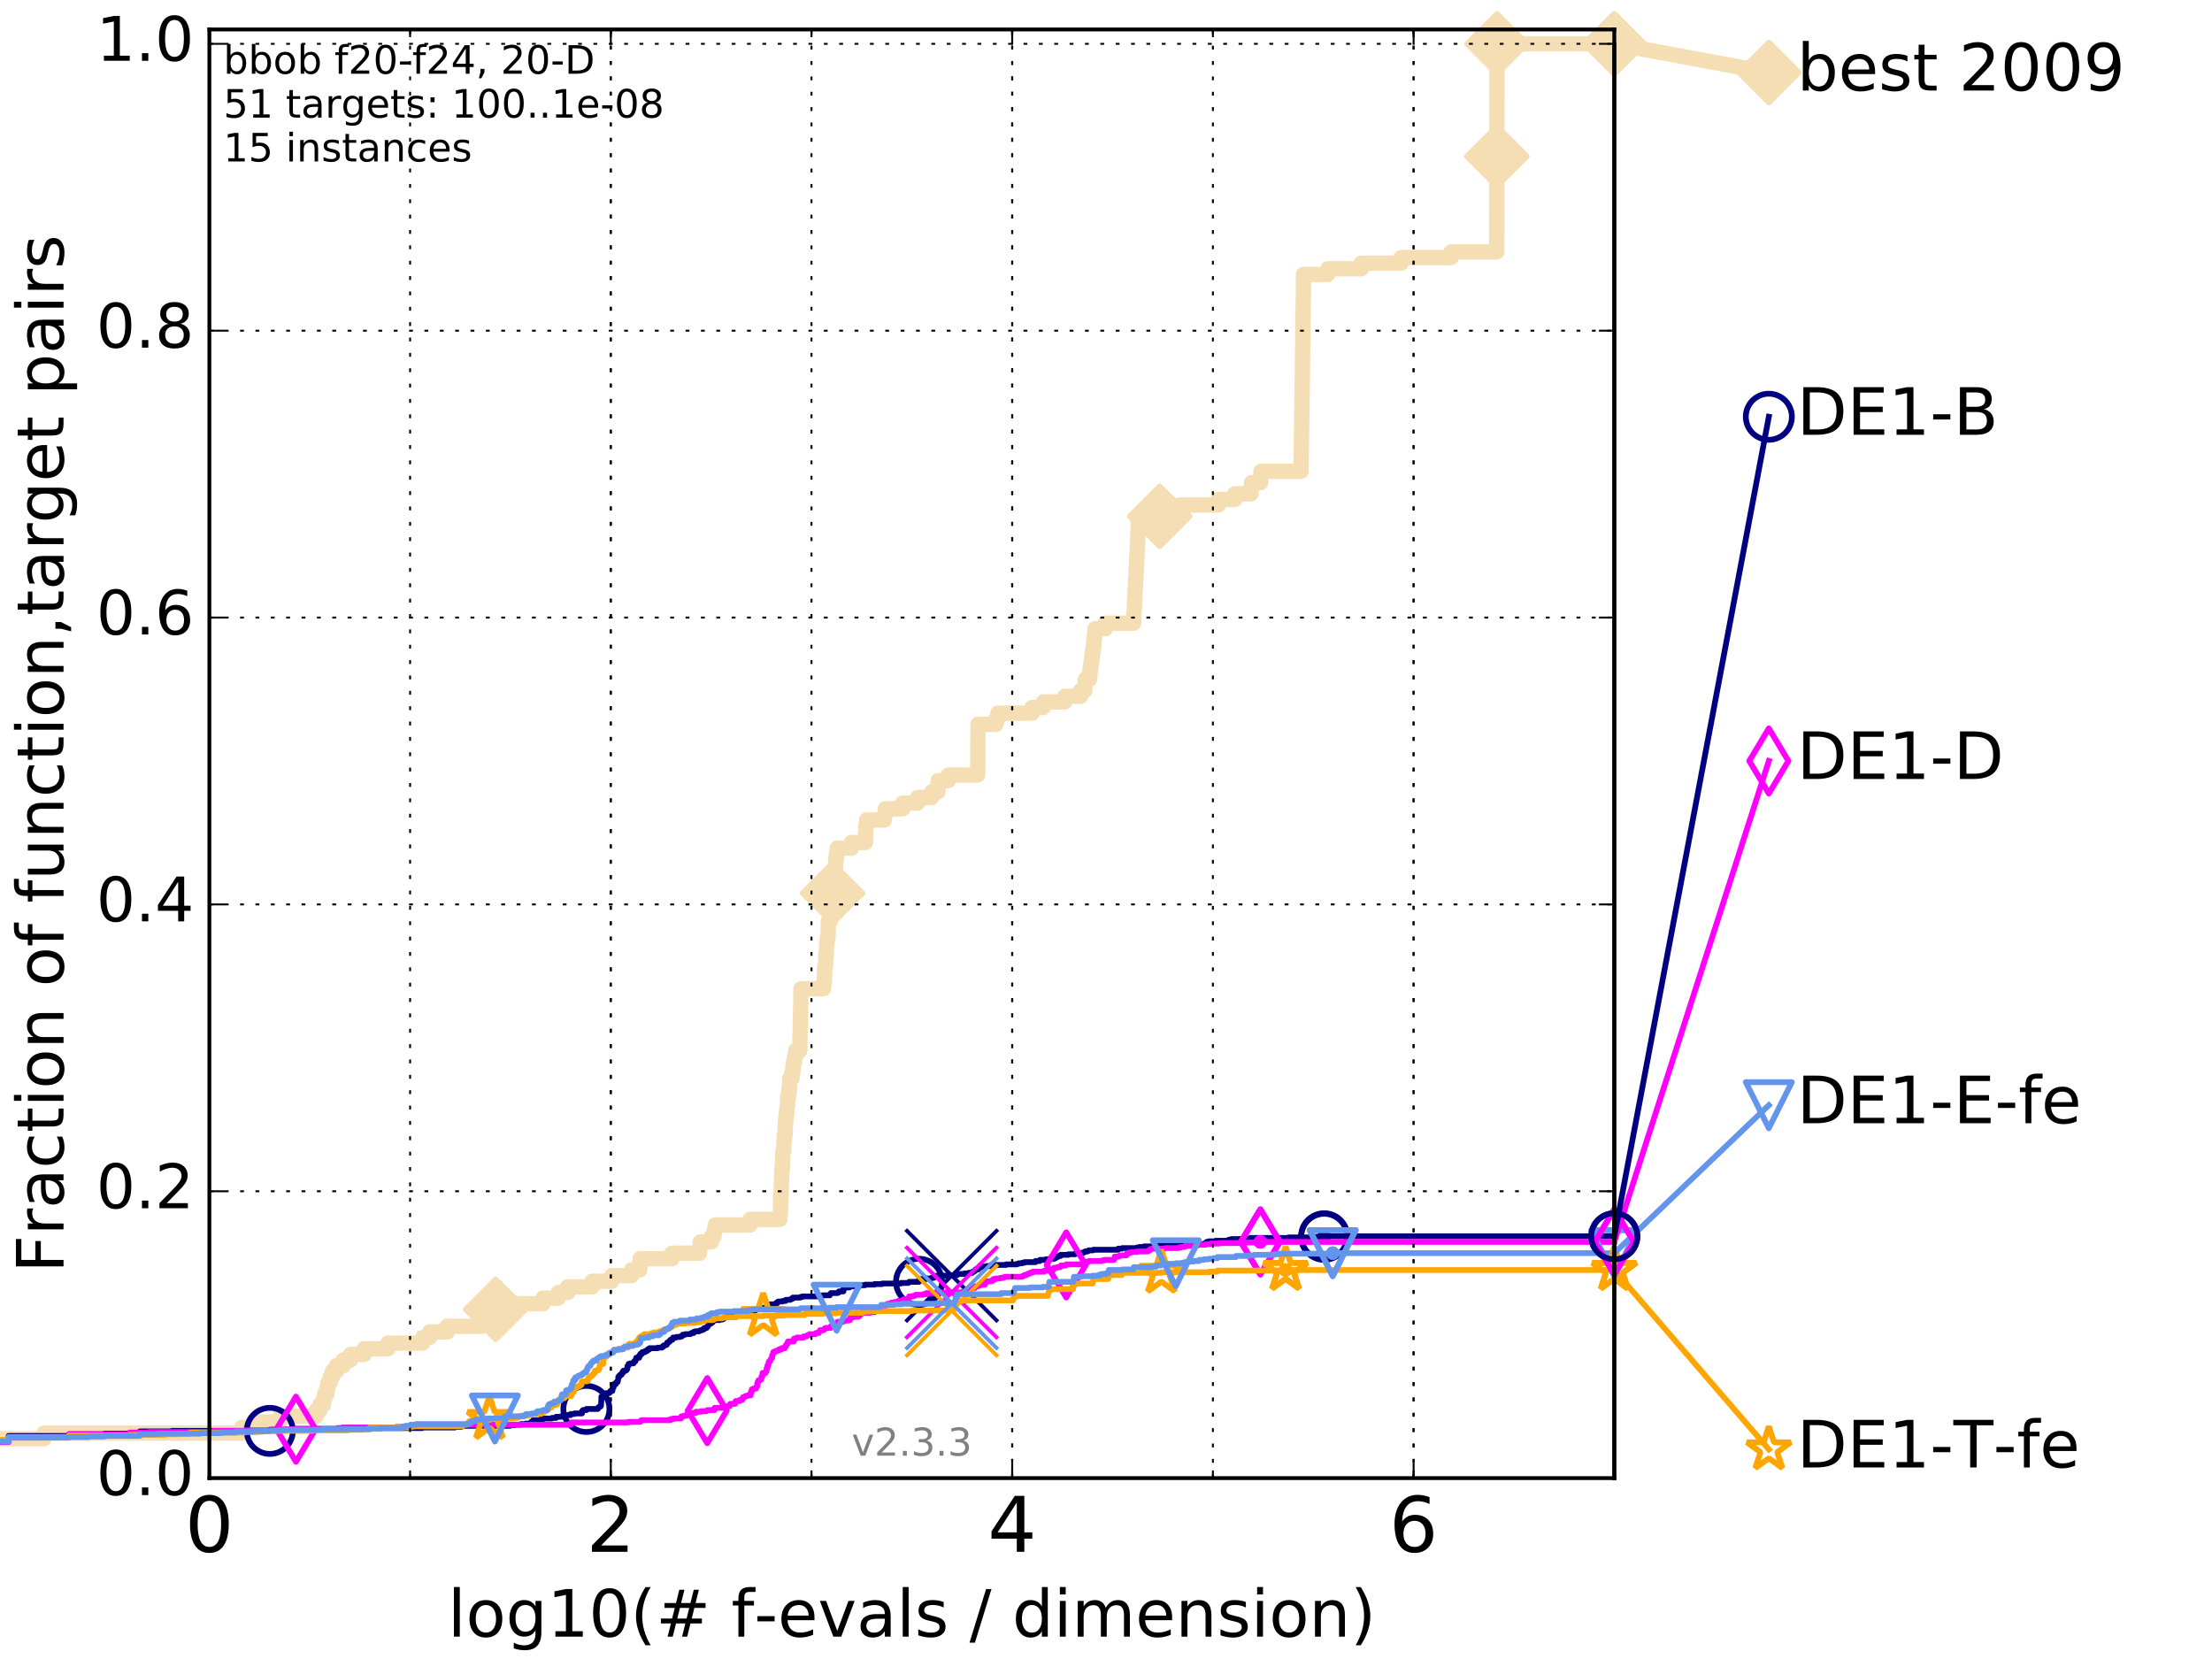 <?xml version="1.0" encoding="utf-8" standalone="no"?>
<!DOCTYPE svg PUBLIC "-//W3C//DTD SVG 1.1//EN"
  "http://www.w3.org/Graphics/SVG/1.1/DTD/svg11.dtd">
<!-- Created with matplotlib (http://matplotlib.org/) -->
<svg height="432pt" version="1.1" viewBox="0 0 576 432" width="576pt" xmlns="http://www.w3.org/2000/svg" xmlns:xlink="http://www.w3.org/1999/xlink">
 <defs>
  <style type="text/css">
*{stroke-linecap:butt;stroke-linejoin:round;stroke-miterlimit:100000;}
  </style>
 </defs>
 <g id="figure_1">
  <g id="patch_1">
   <path d="M 0 432 
L 576 432 
L 576 0 
L 0 0 
z
" style="fill:#ffffff;"/>
  </g>
  <g id="axes_1">
   <g id="patch_2">
    <path d="M 54.525 384.9 
L 420.36 384.9 
L 420.36 7.678 
L 54.525 7.678 
z
" style="fill:#ffffff;"/>
   </g>
   <g id="line2d_1">
    <path d="M -1 374.647 
L 11.466 374.647 
L 11.466 373.183 
L 62.958 373.183 
L 62.958 371.718 
L 67.866 371.718 
L 67.866 370.253 
L 72.931 370.253 
L 72.931 368.789 
L 82.301 368.789 
L 82.301 367.324 
L 83.281 367.324 
L 83.281 365.859 
L 84.22 365.859 
L 84.22 364.395 
L 84.525 364.395 
L 84.525 362.93 
L 85.122 362.93 
L 85.122 361.466 
L 85.415 361.466 
L 85.415 360.001 
L 85.99 360.001 
L 85.99 358.536 
L 86.55 358.536 
L 86.55 357.072 
L 87.631 357.072 
L 87.631 355.607 
L 89.408 355.607 
L 89.408 354.142 
L 91.281 354.142 
L 91.281 352.678 
L 94.811 352.678 
L 94.811 351.213 
L 101.002 351.213 
L 101.002 349.748 
L 110.058 349.748 
L 110.058 348.284 
L 111.852 348.284 
L 111.852 346.819 
L 116.44 346.819 
L 116.44 345.354 
L 125.494 345.354 
L 125.494 343.89 
L 126.035 343.89 
L 126.035 342.425 
L 129.078 342.425 
L 129.078 340.96 
L 130.197 340.96 
L 130.197 339.496 
L 141.375 339.496 
L 141.375 338.031 
L 145.356 338.031 
L 145.356 336.566 
L 147.812 336.566 
L 147.812 335.102 
L 154.182 335.102 
L 154.182 333.637 
L 159.309 333.637 
L 159.309 332.172 
L 164.439 332.172 
L 164.439 330.708 
L 166.572 330.708 
L 166.678 327.778 
L 174.951 327.778 
L 174.951 326.314 
L 182.174 326.314 
L 182.174 324.849 
L 182.338 324.849 
L 182.338 323.385 
L 185.264 323.385 
L 185.264 321.92 
L 185.944 321.92 
L 185.944 320.455 
L 186.244 320.455 
L 186.244 318.991 
L 195.316 318.991 
L 195.316 317.526 
L 203.076 317.526 
L 203.076 316.061 
L 203.203 316.061 
L 203.298 311.667 
L 203.382 311.667 
L 203.477 307.273 
L 203.525 307.273 
L 203.584 304.344 
L 203.726 304.344 
L 203.829 299.95 
L 204.048 299.95 
L 204.14 297.021 
L 204.235 297.021 
L 204.235 295.556 
L 204.447 295.556 
L 204.503 292.627 
L 204.584 292.627 
L 204.584 291.162 
L 204.741 291.162 
L 204.741 289.697 
L 204.912 289.697 
L 204.912 288.233 
L 205.057 288.233 
L 205.123 285.303 
L 205.4 285.303 
L 205.4 283.839 
L 205.579 283.839 
L 205.624 280.91 
L 206.207 280.91 
L 206.207 279.445 
L 206.444 279.445 
L 206.444 277.98 
L 206.601 277.98 
L 206.601 276.516 
L 206.938 276.516 
L 206.938 275.051 
L 207.178 275.051 
L 207.178 273.586 
L 208.257 273.586 
L 208.366 267.728 
L 208.396 267.728 
L 208.492 261.869 
L 208.51 261.869 
L 208.578 257.475 
L 214.396 257.475 
L 214.396 256.01 
L 214.64 256.01 
L 214.71 253.081 
L 214.763 253.081 
L 214.763 251.616 
L 214.963 251.616 
L 215.048 248.687 
L 215.173 248.687 
L 215.253 245.758 
L 215.385 245.758 
L 215.385 244.293 
L 215.603 244.293 
L 215.705 239.899 
L 216.199 239.899 
L 216.257 236.97 
L 216.329 236.97 
L 216.329 235.505 
L 216.712 235.505 
L 216.794 232.576 
L 216.891 232.576 
L 216.891 231.111 
L 217.103 231.111 
L 217.103 229.647 
L 217.389 229.647 
L 217.437 226.717 
L 217.546 226.717 
L 217.633 223.788 
L 217.78 223.788 
L 217.78 222.323 
L 217.994 222.323 
L 217.994 220.859 
L 221.714 220.859 
L 221.714 219.394 
L 225.35 219.394 
L 225.433 216.465 
L 225.466 216.465 
L 225.466 215 
L 225.666 215 
L 225.666 213.535 
L 230.29 213.535 
L 230.29 212.071 
L 230.531 212.071 
L 230.531 210.606 
L 235.05 210.606 
L 235.05 209.141 
L 238.906 209.141 
L 238.906 207.677 
L 242.593 207.677 
L 242.593 206.212 
L 244.233 206.212 
L 244.275 203.283 
L 246.929 203.283 
L 246.929 201.818 
L 254.584 201.818 
L 254.675 188.636 
L 259.362 188.636 
L 259.362 187.172 
L 259.856 187.172 
L 259.856 185.707 
L 268.773 185.707 
L 268.773 184.242 
L 271.685 184.242 
L 271.685 182.778 
L 277.26 182.778 
L 277.26 181.313 
L 281.382 181.313 
L 281.382 179.848 
L 282.452 179.848 
L 282.452 178.384 
L 282.605 178.384 
L 282.605 176.919 
L 283.69 176.919 
L 283.69 175.454 
L 283.859 175.454 
L 283.859 173.99 
L 284.069 173.99 
L 284.069 172.525 
L 284.279 172.525 
L 284.279 171.06 
L 284.452 171.06 
L 284.452 169.596 
L 284.689 169.596 
L 284.689 168.131 
L 284.821 168.131 
L 284.821 166.666 
L 284.981 166.666 
L 284.981 165.202 
L 285.134 165.202 
L 285.134 163.737 
L 287.829 163.737 
L 287.829 162.273 
L 295.18 162.273 
L 295.277 159.343 
L 295.349 159.343 
L 295.425 156.414 
L 295.496 156.414 
L 295.57 153.485 
L 295.647 153.485 
L 295.728 150.555 
L 295.801 150.555 
L 295.877 147.626 
L 295.943 147.626 
L 296.018 144.697 
L 296.089 144.697 
L 296.156 141.767 
L 296.223 141.767 
L 296.289 138.838 
L 296.347 138.838 
L 296.433 135.909 
L 301.991 135.909 
L 301.991 134.444 
L 306.698 134.444 
L 306.698 132.979 
L 307.14 132.979 
L 307.14 131.515 
L 317.234 131.515 
L 317.234 130.05 
L 321.533 130.05 
L 321.533 128.585 
L 325.775 128.585 
L 325.775 127.121 
L 325.913 127.121 
L 325.913 125.656 
L 328.28 125.656 
L 328.361 122.727 
L 338.746 122.727 
L 338.855 116.868 
L 338.873 116.868 
L 338.973 108.08 
L 338.993 108.08 
L 339.089 99.292 
L 339.107 99.292 
L 339.205 90.504 
L 339.224 90.504 
L 339.333 80.252 
L 339.35 80.252 
L 339.445 71.464 
L 345.775 71.464 
L 345.775 69.999 
L 354.465 69.999 
L 354.465 68.535 
L 364.834 68.535 
L 364.834 67.07 
L 377.874 67.07 
L 377.874 65.605 
L 389.756 65.605 
L 389.811 11.413 
L 420.36 11.413 
L 420.36 11.413 
" style="fill:none;stroke:#f5deb3;stroke-linecap:square;stroke-width:4.0;"/>
   </g>
   <g id="line2d_2">
    <defs>
     <path d="M -0 7.778 
L 7.778 0 
L 0 -7.778 
L -7.778 -0 
z
" id="mca9e556ac8" style="stroke:#f5deb3;stroke-linejoin:miter;stroke-width:1.5;"/>
    </defs>
    <g>
     <use style="fill:#f5deb3;stroke:#f5deb3;stroke-linejoin:miter;stroke-width:1.5;" x="129.078" xlink:href="#mca9e556ac8" y="340.96"/>
     <use style="fill:#f5deb3;stroke:#f5deb3;stroke-linejoin:miter;stroke-width:1.5;" x="216.794" xlink:href="#mca9e556ac8" y="232.576"/>
     <use style="fill:#f5deb3;stroke:#f5deb3;stroke-linejoin:miter;stroke-width:1.5;" x="301.991" xlink:href="#mca9e556ac8" y="134.444"/>
     <use style="fill:#f5deb3;stroke:#f5deb3;stroke-linejoin:miter;stroke-width:1.5;" x="389.782" xlink:href="#mca9e556ac8" y="40.706"/>
     <use style="fill:#f5deb3;stroke:#f5deb3;stroke-linejoin:miter;stroke-width:1.5;" x="389.811" xlink:href="#mca9e556ac8" y="11.413"/>
     <use style="fill:#f5deb3;stroke:#f5deb3;stroke-linejoin:miter;stroke-width:1.5;" x="420.36" xlink:href="#mca9e556ac8" y="11.413"/>
    </g>
   </g>
   <g id="line2d_3">
    <path d="M -15676.38 758.387 
" style="fill:none;stroke:#f5deb3;stroke-linecap:square;stroke-width:4.0;"/>
    <g>
     <use style="fill:#f5deb3;stroke:#f5deb3;stroke-linejoin:miter;stroke-width:1.5;" x="-15676.38" xlink:href="#mca9e556ac8" y="758.387"/>
    </g>
   </g>
   <g id="line2d_4">
    <path d="M 420.36 11.413 
L 460.602 18.883 
" style="fill:none;stroke:#f5deb3;stroke-linecap:square;stroke-width:4.0;"/>
    <g>
     <use style="fill:#f5deb3;stroke:#f5deb3;stroke-linejoin:miter;stroke-width:1.5;" x="420.36" xlink:href="#mca9e556ac8" y="11.413"/>
     <use style="fill:#f5deb3;stroke:#f5deb3;stroke-linejoin:miter;stroke-width:1.5;" x="460.602" xlink:href="#mca9e556ac8" y="18.883"/>
    </g>
   </g>
   <g id="line2d_5">
    <defs>
     <path d="M 0 1.5 
C 0.398 1.5 0.779 1.342 1.061 1.061 
C 1.342 0.779 1.5 0.398 1.5 0 
C 1.5 -0.398 1.342 -0.779 1.061 -1.061 
C 0.779 -1.342 0.398 -1.5 0 -1.5 
C -0.398 -1.5 -0.779 -1.342 -1.061 -1.061 
C -1.342 -0.779 -1.5 -0.398 -1.5 0 
C -1.5 0.398 -1.342 0.779 -1.061 1.061 
C -0.779 1.342 -0.398 1.5 0 1.5 
z
" id="m49d3f21dd7" style="stroke:#f5deb3;stroke-width:0.5;"/>
    </defs>
    <g>
     <use style="fill:#f5deb3;stroke:#f5deb3;stroke-width:0.5;" x="389.811" xlink:href="#m49d3f21dd7" y="11.413"/>
     <use style="fill:#f5deb3;stroke:#f5deb3;stroke-width:0.5;" x="389.811" xlink:href="#m49d3f21dd7" y="11.413"/>
    </g>
   </g>
   <g id="line2d_6">
    <defs>
     <path d="M 0 1.5 
C 0.398 1.5 0.779 1.342 1.061 1.061 
C 1.342 0.779 1.5 0.398 1.5 0 
C 1.5 -0.398 1.342 -0.779 1.061 -1.061 
C 0.779 -1.342 0.398 -1.5 0 -1.5 
C -0.398 -1.5 -0.779 -1.342 -1.061 -1.061 
C -1.342 -0.779 -1.5 -0.398 -1.5 0 
C -1.5 0.398 -1.342 0.779 -1.061 1.061 
C -0.779 1.342 -0.398 1.5 0 1.5 
z
" id="ma48a1a980d" style="stroke:#000080;stroke-width:0.5;"/>
    </defs>
    <g>
     <use style="fill:#000080;stroke:#000080;stroke-width:0.5;" x="344.82" xlink:href="#ma48a1a980d" y="321.92"/>
     <use style="fill:#000080;stroke:#000080;stroke-width:0.5;" x="344.82" xlink:href="#ma48a1a980d" y="321.92"/>
    </g>
   </g>
   <g id="line2d_7">
    <path d="M -1 375.233 
L 2.263 375.233 
L 2.263 373.915 
L 17.995 373.915 
L 17.995 373.476 
L 27.198 373.476 
L 27.198 373.329 
L 33.728 373.329 
L 33.728 373.183 
L 36.401 373.183 
L 36.401 372.743 
L 44.747 372.743 
L 44.747 372.597 
L 70.257 372.597 
L 70.257 372.304 
L 81.965 372.304 
L 81.965 372.158 
L 89.162 372.158 
L 89.162 371.865 
L 109.959 371.865 
L 109.959 371.718 
L 118.427 371.718 
L 118.427 371.572 
L 120.128 371.572 
L 120.191 371.279 
L 132.83 371.279 
L 132.83 371.132 
L 133.92 371.132 
L 133.92 370.986 
L 135.607 370.986 
L 135.607 370.839 
L 136.848 370.839 
L 136.848 370.693 
L 138.309 370.693 
L 138.309 370.253 
L 138.813 370.253 
L 138.813 369.814 
L 140.672 369.814 
L 140.672 369.668 
L 140.9 369.668 
L 140.9 369.521 
L 141.498 369.521 
L 141.498 369.375 
L 143.677 369.375 
L 143.677 369.228 
L 144.81 369.228 
L 144.81 368.935 
L 146.151 368.935 
L 146.151 368.789 
L 146.37 368.789 
L 146.37 368.642 
L 146.587 368.642 
L 146.587 368.496 
L 148.58 368.496 
L 148.58 368.203 
L 149.567 368.203 
L 149.567 368.056 
L 151.546 368.056 
L 151.546 367.471 
L 151.797 367.471 
L 151.797 367.178 
L 152.701 367.178 
L 152.701 366.885 
L 155.692 366.885 
L 155.758 366.592 
L 155.823 366.592 
L 155.823 366.445 
L 156.019 366.445 
L 156.019 366.299 
L 156.328 366.299 
L 156.328 366.152 
L 156.481 366.152 
L 156.582 364.688 
L 156.595 364.688 
L 156.595 363.663 
L 156.971 363.663 
L 156.971 363.37 
L 157.206 363.37 
L 157.206 362.93 
L 157.801 362.93 
L 157.801 362.784 
L 158.602 362.784 
L 158.602 362.637 
L 158.821 362.637 
L 158.821 362.344 
L 158.947 362.344 
L 158.947 362.198 
L 159.465 362.198 
L 159.51 361.319 
L 159.764 361.319 
L 159.808 360.44 
L 160.35 360.44 
L 160.415 360.001 
L 160.564 360.001 
L 160.564 359.854 
L 160.838 359.854 
L 160.911 359.415 
L 160.953 359.415 
L 161.005 358.536 
L 161.223 358.536 
L 161.223 358.243 
L 161.51 358.243 
L 161.51 357.95 
L 161.883 357.95 
L 161.883 357.657 
L 162.023 357.657 
L 162.023 357.364 
L 162.31 357.364 
L 162.31 356.925 
L 162.988 356.925 
L 162.988 356.779 
L 163.169 356.779 
L 163.225 356.486 
L 163.357 356.486 
L 163.357 355.753 
L 163.535 355.753 
L 163.535 355.607 
L 163.674 355.607 
L 163.674 355.168 
L 164.059 355.168 
L 164.059 355.021 
L 164.961 355.021 
L 164.961 354.728 
L 165.178 354.728 
L 165.178 354.435 
L 165.488 354.435 
L 165.531 353.996 
L 165.667 353.996 
L 165.667 353.556 
L 166.442 353.556 
L 166.45 352.971 
L 166.751 352.971 
L 166.751 352.531 
L 167.191 352.531 
L 167.239 352.092 
L 167.993 352.092 
L 167.993 351.799 
L 168.508 351.799 
L 168.508 351.652 
L 168.679 351.652 
L 168.679 351.359 
L 169.128 351.359 
L 169.128 351.066 
L 171.253 351.066 
L 171.253 350.92 
L 172.371 350.92 
L 172.371 350.774 
L 172.629 350.774 
L 172.629 350.481 
L 172.821 350.481 
L 172.821 350.334 
L 173.256 350.334 
L 173.256 350.188 
L 173.624 350.188 
L 173.725 349.602 
L 174.085 349.602 
L 174.085 349.455 
L 174.219 349.455 
L 174.219 349.309 
L 174.439 349.309 
L 174.439 349.016 
L 174.605 349.016 
L 174.605 348.869 
L 175.114 348.869 
L 175.114 348.577 
L 175.259 348.577 
L 175.259 348.284 
L 176.126 348.284 
L 176.126 348.137 
L 177.156 348.137 
L 177.156 347.991 
L 177.556 347.991 
L 177.556 347.844 
L 177.756 347.844 
L 177.781 347.551 
L 178.432 347.551 
L 178.432 347.405 
L 179.751 347.405 
L 179.751 347.258 
L 180.05 347.258 
L 180.05 347.112 
L 180.623 347.112 
L 180.623 346.819 
L 181.01 346.819 
L 181.01 346.673 
L 182.035 346.673 
L 182.035 346.526 
L 182.386 346.526 
L 182.386 346.38 
L 182.852 346.38 
L 182.852 346.233 
L 183.207 346.233 
L 183.207 346.087 
L 183.402 346.087 
L 183.406 345.794 
L 184.004 345.794 
L 184.004 345.647 
L 184.128 345.647 
L 184.128 345.501 
L 184.278 345.501 
L 184.371 345.061 
L 184.534 345.061 
L 184.582 344.768 
L 184.908 344.768 
L 184.908 344.622 
L 185.203 344.622 
L 185.203 344.476 
L 185.364 344.476 
L 185.364 344.329 
L 185.594 344.329 
L 185.594 343.89 
L 185.815 343.89 
L 185.815 343.743 
L 187.438 343.743 
L 187.438 343.597 
L 188.104 343.597 
L 188.104 343.45 
L 188.411 343.45 
L 188.411 343.304 
L 188.56 343.304 
L 188.56 343.157 
L 188.8 343.157 
L 188.8 343.011 
L 189.284 343.011 
L 189.284 342.864 
L 190.116 342.864 
L 190.116 342.718 
L 190.841 342.718 
L 190.841 342.571 
L 191.754 342.571 
L 191.754 342.425 
L 192.603 342.425 
L 192.603 342.132 
L 192.985 342.132 
L 192.985 341.839 
L 194.114 341.839 
L 194.119 341.4 
L 195.284 341.4 
L 195.284 341.253 
L 196.71 341.253 
L 196.71 340.96 
L 197.843 340.96 
L 197.843 340.814 
L 198.881 340.814 
L 198.93 340.521 
L 200.421 340.521 
L 200.421 340.228 
L 200.536 340.228 
L 200.558 339.642 
L 201.832 339.642 
L 201.832 339.496 
L 202.011 339.496 
L 202.011 339.349 
L 202.396 339.349 
L 202.396 339.056 
L 202.631 339.056 
L 202.631 338.91 
L 203.773 338.91 
L 203.773 338.763 
L 204.592 338.763 
L 204.615 338.47 
L 205.82 338.47 
L 205.82 338.324 
L 206.056 338.324 
L 206.056 338.178 
L 206.437 338.178 
L 206.437 337.885 
L 208.375 337.885 
L 208.375 337.738 
L 208.887 337.738 
L 208.887 337.592 
L 213.777 337.592 
L 213.777 337.445 
L 214.17 337.445 
L 214.17 337.299 
L 216.08 337.299 
L 216.08 337.006 
L 216.237 337.006 
L 216.237 336.859 
L 216.364 336.859 
L 216.364 336.713 
L 218.067 336.713 
L 218.067 336.566 
L 218.437 336.566 
L 218.437 336.273 
L 219.619 336.273 
L 219.62 335.541 
L 219.793 335.541 
L 219.793 335.395 
L 220.19 335.395 
L 220.19 335.248 
L 221.213 335.248 
L 221.213 335.102 
L 221.436 335.102 
L 221.436 334.955 
L 223.761 334.955 
L 223.761 334.662 
L 225.273 334.662 
L 225.273 334.516 
L 227.705 334.516 
L 227.705 334.369 
L 229.734 334.369 
L 229.734 334.223 
L 234.584 334.223 
L 234.584 334.076 
L 236.539 334.076 
L 236.539 333.93 
L 236.758 333.93 
L 236.758 333.784 
L 239.319 333.784 
L 239.319 333.198 
L 239.809 333.198 
L 239.809 333.051 
L 241.212 333.051 
L 241.212 332.905 
L 242.483 332.905 
L 242.483 332.758 
L 243.162 332.758 
L 243.235 332.465 
L 243.936 332.465 
L 243.936 332.172 
L 248.741 332.172 
L 248.741 332.026 
L 249.263 332.026 
L 249.263 331.88 
L 249.385 331.88 
L 249.385 331.733 
L 251.145 331.733 
L 251.145 331.587 
L 252.243 331.587 
L 252.243 331.44 
L 253.217 331.44 
L 253.247 331.147 
L 253.586 331.147 
L 253.586 331.001 
L 253.877 331.001 
L 253.952 330.708 
L 254.011 330.708 
L 254.011 330.561 
L 254.739 330.561 
L 254.739 330.415 
L 254.909 330.415 
L 254.978 329.975 
L 255.594 329.975 
L 255.594 329.829 
L 256.846 329.829 
L 256.846 329.683 
L 258.076 329.683 
L 258.076 329.39 
L 261.974 329.39 
L 261.974 329.243 
L 264.785 329.243 
L 264.785 329.097 
L 265.281 329.097 
L 265.281 328.95 
L 266.206 328.95 
L 266.206 328.804 
L 266.788 328.804 
L 266.788 328.657 
L 269.64 328.657 
L 269.64 328.364 
L 270.789 328.364 
L 270.789 328.071 
L 272.284 328.071 
L 272.284 327.925 
L 273.297 327.925 
L 273.297 327.778 
L 274.562 327.778 
L 274.562 327.632 
L 274.852 327.632 
L 274.852 327.486 
L 274.966 327.486 
L 274.966 327.339 
L 275.408 327.339 
L 275.408 327.193 
L 275.66 327.193 
L 275.66 327.046 
L 276.186 327.046 
L 276.186 326.753 
L 278.232 326.753 
L 278.232 326.607 
L 279.946 326.607 
L 279.946 326.46 
L 280.475 326.46 
L 280.475 326.314 
L 281.908 326.314 
L 281.908 326.167 
L 282.26 326.167 
L 282.26 326.021 
L 282.538 326.021 
L 282.538 325.874 
L 283.195 325.874 
L 283.195 325.728 
L 283.514 325.728 
L 283.514 325.581 
L 284.681 325.581 
L 284.681 325.435 
L 291.163 325.435 
L 291.172 325.142 
L 292.227 325.142 
L 292.227 324.996 
L 296.019 324.996 
L 296.019 324.849 
L 296.708 324.849 
L 296.708 324.703 
L 297.881 324.703 
L 297.881 324.556 
L 301.729 324.556 
L 301.729 324.263 
L 307.846 324.263 
L 307.846 324.117 
L 313.114 324.117 
L 313.114 323.97 
L 313.524 323.97 
L 313.524 323.824 
L 314.196 323.824 
L 314.196 323.385 
L 314.747 323.385 
L 314.747 323.238 
L 316.513 323.238 
L 316.513 323.092 
L 319.724 323.092 
L 319.724 322.945 
L 320.032 322.945 
L 320.032 322.799 
L 320.661 322.799 
L 320.661 322.652 
L 325.588 322.652 
L 325.588 322.359 
L 335.514 322.359 
L 335.514 322.213 
L 341.895 322.213 
L 341.895 322.066 
L 344.82 322.066 
L 344.82 321.92 
L 420.36 321.92 
L 420.36 321.92 
" style="fill:none;stroke:#000080;stroke-linecap:square;stroke-width:1.5;"/>
   </g>
   <g id="line2d_8">
    <defs>
     <path d="M 0 6 
C 1.591 6 3.117 5.368 4.243 4.243 
C 5.368 3.117 6 1.591 6 0 
C 6 -1.591 5.368 -3.117 4.243 -4.243 
C 3.117 -5.368 1.591 -6 0 -6 
C -1.591 -6 -3.117 -5.368 -4.243 -4.243 
C -5.368 -3.117 -6 -1.591 -6 0 
C -6 1.591 -5.368 3.117 -4.243 4.243 
C -3.117 5.368 -1.591 6 0 6 
z
" id="mf895048b89" style="stroke:#000080;stroke-width:1.5;"/>
    </defs>
    <g>
     <use style="fill:none;stroke:#000080;stroke-width:1.5;" x="70.257" xlink:href="#mf895048b89" y="372.597"/>
     <use style="fill:none;stroke:#000080;stroke-width:1.5;" x="152.701" xlink:href="#mf895048b89" y="366.885"/>
     <use style="fill:none;stroke:#000080;stroke-width:1.5;" x="239.319" xlink:href="#mf895048b89" y="333.784"/>
     <use style="fill:none;stroke:#000080;stroke-width:1.5;" x="344.82" xlink:href="#mf895048b89" y="322.066"/>
     <use style="fill:none;stroke:#000080;stroke-width:1.5;" x="344.82" xlink:href="#mf895048b89" y="321.92"/>
     <use style="fill:none;stroke:#000080;stroke-width:1.5;" x="420.36" xlink:href="#mf895048b89" y="321.92"/>
    </g>
   </g>
   <g id="line2d_9">
    <path d="M -15676.38 758.387 
" style="fill:none;stroke:#000080;stroke-linecap:square;stroke-width:1.5;"/>
    <g>
     <use style="fill:none;stroke:#000080;stroke-width:1.5;" x="-15676.38" xlink:href="#mf895048b89" y="758.387"/>
    </g>
   </g>
   <g id="line2d_10">
    <path clip-path="url(#pe367fd43c0)" d="M 247.832 332.172 
" style="fill:none;stroke:#000080;stroke-linecap:square;"/>
    <defs>
     <path d="M -12 12 
L 12 -12 
M -12 -12 
L 12 12 
" id="m52af9508f0" style="stroke:#000080;"/>
    </defs>
    <g clip-path="url(#pe367fd43c0)">
     <use style="fill:#000080;stroke:#000080;" x="247.832" xlink:href="#m52af9508f0" y="332.172"/>
    </g>
   </g>
   <g id="line2d_11">
    <defs>
     <path d="M 0 1.5 
C 0.398 1.5 0.779 1.342 1.061 1.061 
C 1.342 0.779 1.5 0.398 1.5 0 
C 1.5 -0.398 1.342 -0.779 1.061 -1.061 
C 0.779 -1.342 0.398 -1.5 0 -1.5 
C -0.398 -1.5 -0.779 -1.342 -1.061 -1.061 
C -1.342 -0.779 -1.5 -0.398 -1.5 0 
C -1.5 0.398 -1.342 0.779 -1.061 1.061 
C -0.779 1.342 -0.398 1.5 0 1.5 
z
" id="me25907aa88" style="stroke:#ff00ff;stroke-width:0.5;"/>
    </defs>
    <g>
     <use style="fill:#ff00ff;stroke:#ff00ff;stroke-width:0.5;" x="328.186" xlink:href="#me25907aa88" y="323.385"/>
     <use style="fill:#ff00ff;stroke:#ff00ff;stroke-width:0.5;" x="328.186" xlink:href="#me25907aa88" y="323.385"/>
    </g>
   </g>
   <g id="line2d_12">
    <path d="M -1 375.526 
L 2.263 375.526 
L 2.263 374.354 
L 11.466 374.354 
L 11.466 374.208 
L 17.995 374.208 
L 17.995 373.476 
L 33.728 373.476 
L 33.728 373.036 
L 38.793 373.036 
L 38.793 372.89 
L 55.632 372.89 
L 55.632 372.597 
L 63.728 372.597 
L 63.728 372.45 
L 70.818 372.45 
L 70.818 372.304 
L 74.396 372.304 
L 74.396 372.158 
L 77.069 372.158 
L 77.069 372.011 
L 87.894 372.011 
L 87.894 371.865 
L 89.162 371.865 
L 89.162 371.718 
L 103.098 371.718 
L 103.098 371.572 
L 107.568 371.572 
L 107.568 371.279 
L 108.429 371.279 
L 108.429 370.986 
L 148.706 370.986 
L 148.706 370.4 
L 163.609 370.4 
L 163.609 370.253 
L 166.735 370.253 
L 166.808 369.961 
L 167.048 369.961 
L 167.048 369.814 
L 174.588 369.814 
L 174.588 369.521 
L 175.326 369.521 
L 175.326 369.375 
L 177.339 369.375 
L 177.43 368.789 
L 178.082 368.789 
L 178.082 368.642 
L 178.811 368.642 
L 178.811 368.349 
L 179.724 368.349 
L 179.724 368.203 
L 180.027 368.203 
L 180.027 367.91 
L 181.225 367.91 
L 181.225 367.617 
L 182.496 367.617 
L 182.496 367.471 
L 183.924 367.471 
L 183.924 367.324 
L 184.166 367.324 
L 184.166 367.178 
L 186.076 367.178 
L 186.076 366.592 
L 188.302 366.592 
L 188.302 366.299 
L 189.371 366.299 
L 189.371 366.152 
L 190.027 366.152 
L 190.128 365.567 
L 191.424 365.567 
L 191.424 365.127 
L 191.549 365.127 
L 191.549 364.834 
L 192.569 364.834 
L 192.569 364.541 
L 193.276 364.541 
L 193.276 364.248 
L 193.468 364.248 
L 193.468 363.809 
L 193.873 363.809 
L 193.873 363.663 
L 194.083 363.663 
L 194.083 363.516 
L 194.61 363.516 
L 194.61 363.37 
L 195.451 363.37 
L 195.451 362.637 
L 195.699 362.637 
L 195.767 361.758 
L 196.137 361.758 
L 196.137 361.612 
L 196.85 361.612 
L 196.85 361.173 
L 196.989 361.173 
L 196.989 361.026 
L 197.178 361.026 
L 197.195 360.147 
L 197.355 360.147 
L 197.355 359.708 
L 197.497 359.708 
L 197.497 359.415 
L 197.907 359.415 
L 197.907 359.269 
L 198.188 359.269 
L 198.188 358.829 
L 198.325 358.829 
L 198.325 358.39 
L 198.543 358.39 
L 198.551 357.511 
L 199.355 357.511 
L 199.447 357.072 
L 199.615 357.072 
L 199.615 356.339 
L 199.815 356.339 
L 199.827 355.607 
L 200.038 355.607 
L 200.046 355.168 
L 200.17 355.168 
L 200.17 354.582 
L 200.344 354.582 
L 200.344 354.435 
L 200.555 354.435 
L 200.555 354.142 
L 200.72 354.142 
L 200.819 353.703 
L 200.929 353.703 
L 200.929 353.556 
L 201.079 353.556 
L 201.079 352.824 
L 201.217 352.824 
L 201.256 352.531 
L 201.357 352.531 
L 201.357 352.092 
L 201.604 352.092 
L 201.604 351.945 
L 201.971 351.945 
L 201.971 351.799 
L 202.372 351.799 
L 202.372 351.652 
L 202.83 351.652 
L 202.83 351.359 
L 203.512 351.359 
L 203.512 351.066 
L 204.374 351.066 
L 204.385 350.627 
L 204.635 350.627 
L 204.662 350.188 
L 204.907 350.188 
L 204.907 349.895 
L 205.075 349.895 
L 205.159 349.309 
L 206.727 349.309 
L 206.732 348.577 
L 207.216 348.577 
L 207.216 348.43 
L 207.494 348.43 
L 207.494 348.284 
L 209.268 348.284 
L 209.278 347.991 
L 210.062 347.991 
L 210.062 347.844 
L 210.218 347.844 
L 210.218 347.698 
L 210.766 347.698 
L 210.766 347.405 
L 212.327 347.405 
L 212.432 347.112 
L 213.225 347.112 
L 213.225 346.819 
L 213.439 346.819 
L 213.502 346.38 
L 214.369 346.38 
L 214.369 346.233 
L 214.691 346.233 
L 214.691 345.94 
L 214.954 345.94 
L 214.954 345.794 
L 216.302 345.794 
L 216.322 345.354 
L 216.559 345.354 
L 216.559 345.208 
L 216.732 345.208 
L 216.732 345.061 
L 217.415 345.061 
L 217.415 344.622 
L 217.987 344.622 
L 218.096 344.183 
L 219.587 344.183 
L 219.587 343.89 
L 220.858 343.89 
L 220.858 343.743 
L 221.324 343.743 
L 221.333 343.157 
L 221.784 343.157 
L 221.784 343.011 
L 222.252 343.011 
L 222.252 342.864 
L 223.594 342.864 
L 223.594 342.571 
L 223.948 342.571 
L 223.948 342.425 
L 224.064 342.425 
L 224.064 342.132 
L 224.266 342.132 
L 224.266 341.986 
L 224.588 341.986 
L 224.588 341.839 
L 226.629 341.839 
L 226.629 341.693 
L 227.747 341.693 
L 227.747 341.546 
L 227.914 341.546 
L 227.914 341.107 
L 228.465 341.107 
L 228.567 340.521 
L 229.423 340.521 
L 229.423 340.375 
L 229.918 340.375 
L 229.918 340.228 
L 230.376 340.228 
L 230.44 339.935 
L 230.774 339.935 
L 230.88 339.642 
L 231.088 339.642 
L 231.088 339.496 
L 232.094 339.496 
L 232.094 339.203 
L 232.949 339.203 
L 232.949 339.056 
L 233.59 339.056 
L 233.59 338.91 
L 233.848 338.91 
L 233.848 338.763 
L 235.062 338.763 
L 235.062 338.47 
L 235.339 338.47 
L 235.339 338.324 
L 236.444 338.324 
L 236.444 338.178 
L 236.598 338.178 
L 236.598 338.031 
L 236.715 338.031 
L 236.715 337.592 
L 237.656 337.592 
L 237.656 337.445 
L 238.228 337.445 
L 238.228 337.299 
L 238.414 337.299 
L 238.414 337.152 
L 240.384 337.152 
L 240.384 337.006 
L 241.202 337.006 
L 241.202 336.713 
L 243.893 336.713 
L 243.893 336.566 
L 250.526 336.566 
L 250.526 336.42 
L 251.74 336.42 
L 251.815 335.834 
L 251.87 335.834 
L 251.87 335.688 
L 252.291 335.688 
L 252.291 335.541 
L 253.219 335.541 
L 253.219 335.395 
L 253.858 335.395 
L 253.968 334.955 
L 254.649 334.955 
L 254.649 334.809 
L 254.97 334.809 
L 254.97 334.662 
L 255.456 334.662 
L 255.456 334.516 
L 256.486 334.516 
L 256.486 334.076 
L 256.626 334.076 
L 256.626 333.784 
L 257.022 333.784 
L 257.022 333.637 
L 258.088 333.637 
L 258.088 333.491 
L 258.569 333.491 
L 258.671 333.051 
L 259.332 333.051 
L 259.332 332.905 
L 260.483 332.905 
L 260.483 332.758 
L 261.234 332.758 
L 261.234 332.612 
L 261.673 332.612 
L 261.673 332.465 
L 266.169 332.465 
L 266.169 332.319 
L 266.548 332.319 
L 266.548 332.172 
L 266.679 332.172 
L 266.679 332.026 
L 267.23 332.026 
L 267.23 331.88 
L 267.561 331.88 
L 267.561 331.733 
L 267.84 331.733 
L 267.84 331.587 
L 268.296 331.587 
L 268.296 331.44 
L 268.587 331.44 
L 268.587 331.294 
L 268.979 331.294 
L 268.979 331.147 
L 271.93 331.147 
L 271.93 330.854 
L 274.138 330.854 
L 274.186 330.415 
L 274.424 330.415 
L 274.441 330.122 
L 275.271 330.122 
L 275.271 329.975 
L 276.084 329.975 
L 276.084 329.829 
L 276.232 329.829 
L 276.232 329.536 
L 277.496 329.536 
L 277.496 329.39 
L 277.64 329.39 
L 277.64 329.243 
L 281.447 329.243 
L 281.447 329.097 
L 281.826 329.097 
L 281.826 328.95 
L 282.129 328.95 
L 282.129 328.804 
L 283.043 328.804 
L 283.043 328.511 
L 283.615 328.511 
L 283.615 328.364 
L 286.827 328.364 
L 286.827 328.218 
L 287.509 328.218 
L 287.509 328.071 
L 289.997 328.071 
L 289.997 327.925 
L 290.212 327.925 
L 290.292 327.193 
L 291.347 327.193 
L 291.347 327.046 
L 291.636 327.046 
L 291.636 326.9 
L 293.331 326.9 
L 293.331 326.753 
L 293.473 326.753 
L 293.473 326.314 
L 293.869 326.314 
L 293.869 326.167 
L 294.561 326.167 
L 294.561 326.021 
L 295.999 326.021 
L 295.999 325.874 
L 298.854 325.874 
L 298.854 325.728 
L 299.168 325.728 
L 299.168 325.581 
L 299.438 325.581 
L 299.499 325.289 
L 299.837 325.289 
L 299.837 325.142 
L 303.404 325.142 
L 303.404 324.996 
L 306.887 324.996 
L 306.887 324.849 
L 307.459 324.849 
L 307.459 324.703 
L 308.509 324.703 
L 308.509 324.556 
L 308.679 324.556 
L 308.679 324.41 
L 309.99 324.41 
L 309.99 324.263 
L 311.981 324.263 
L 311.981 324.117 
L 314.012 324.117 
L 314.012 323.97 
L 315.235 323.97 
L 315.235 323.824 
L 317.451 323.824 
L 317.451 323.677 
L 323.02 323.677 
L 323.02 323.531 
L 328.186 323.531 
L 328.186 323.385 
L 420.36 323.385 
L 420.36 323.385 
" style="fill:none;stroke:#ff00ff;stroke-linecap:square;stroke-width:1.5;"/>
   </g>
   <g id="line2d_13">
    <defs>
     <path d="M -0 8.485 
L 5.091 0 
L 0 -8.485 
L -5.091 -0 
z
" id="m249968fcb8" style="stroke:#ff00ff;stroke-linejoin:miter;stroke-width:1.5;"/>
    </defs>
    <g>
     <use style="fill:none;stroke:#ff00ff;stroke-linejoin:miter;stroke-width:1.5;" x="77.069" xlink:href="#m249968fcb8" y="372.158"/>
     <use style="fill:none;stroke:#ff00ff;stroke-linejoin:miter;stroke-width:1.5;" x="184.166" xlink:href="#m249968fcb8" y="367.324"/>
     <use style="fill:none;stroke:#ff00ff;stroke-linejoin:miter;stroke-width:1.5;" x="277.64" xlink:href="#m249968fcb8" y="329.39"/>
     <use style="fill:none;stroke:#ff00ff;stroke-linejoin:miter;stroke-width:1.5;" x="328.186" xlink:href="#m249968fcb8" y="323.385"/>
     <use style="fill:none;stroke:#ff00ff;stroke-linejoin:miter;stroke-width:1.5;" x="328.186" xlink:href="#m249968fcb8" y="323.385"/>
     <use style="fill:none;stroke:#ff00ff;stroke-linejoin:miter;stroke-width:1.5;" x="420.36" xlink:href="#m249968fcb8" y="323.385"/>
    </g>
   </g>
   <g id="line2d_14">
    <path d="M -15676.38 758.387 
" style="fill:none;stroke:#ff00ff;stroke-linecap:square;stroke-width:1.5;"/>
    <g>
     <use style="fill:none;stroke:#ff00ff;stroke-linejoin:miter;stroke-width:1.5;" x="-15676.38" xlink:href="#m249968fcb8" y="758.387"/>
    </g>
   </g>
   <g id="line2d_15">
    <path clip-path="url(#pe367fd43c0)" d="M 247.818 336.566 
" style="fill:none;stroke:#ff00ff;stroke-linecap:square;"/>
    <defs>
     <path d="M -12 12 
L 12 -12 
M -12 -12 
L 12 12 
" id="m43107cbf91" style="stroke:#ff00ff;"/>
    </defs>
    <g clip-path="url(#pe367fd43c0)">
     <use style="fill:#ff00ff;stroke:#ff00ff;" x="247.818" xlink:href="#m43107cbf91" y="336.566"/>
    </g>
   </g>
   <g id="line2d_16">
    <defs>
     <path d="M 0 1.5 
C 0.398 1.5 0.779 1.342 1.061 1.061 
C 1.342 0.779 1.5 0.398 1.5 0 
C 1.5 -0.398 1.342 -0.779 1.061 -1.061 
C 0.779 -1.342 0.398 -1.5 0 -1.5 
C -0.398 -1.5 -0.779 -1.342 -1.061 -1.061 
C -1.342 -0.779 -1.5 -0.398 -1.5 0 
C -1.5 0.398 -1.342 0.779 -1.061 1.061 
C -0.779 1.342 -0.398 1.5 0 1.5 
z
" id="m4bd8c9c18c" style="stroke:#ffa500;stroke-width:0.5;"/>
    </defs>
    <g>
     <use style="fill:#ffa500;stroke:#ffa500;stroke-width:0.5;" x="334.755" xlink:href="#m4bd8c9c18c" y="330.708"/>
     <use style="fill:#ffa500;stroke:#ffa500;stroke-width:0.5;" x="334.755" xlink:href="#m4bd8c9c18c" y="330.708"/>
    </g>
   </g>
   <g id="line2d_17">
    <path d="M -1 374.94 
L 2.263 374.94 
L 2.263 374.208 
L 17.995 374.208 
L 17.995 373.769 
L 33.728 373.769 
L 33.728 373.622 
L 42.931 373.622 
L 42.931 373.476 
L 46.429 373.476 
L 46.429 373.329 
L 49.46 373.329 
L 49.46 373.036 
L 63.728 373.036 
L 63.728 372.89 
L 67.227 372.89 
L 67.227 372.597 
L 81.277 372.597 
L 81.277 372.45 
L 90.596 372.45 
L 90.596 372.304 
L 94.227 372.304 
L 94.227 372.158 
L 96.3 372.158 
L 96.3 371.718 
L 106.9 371.718 
L 106.9 371.425 
L 120.379 371.425 
L 120.379 371.279 
L 120.565 371.279 
L 120.565 370.986 
L 121.534 370.986 
L 121.534 370.839 
L 121.77 370.839 
L 121.77 370.546 
L 122.119 370.546 
L 122.119 370.107 
L 122.463 370.107 
L 122.463 369.961 
L 123.627 369.961 
L 123.627 369.814 
L 127.448 369.814 
L 127.448 369.521 
L 127.72 369.521 
L 127.72 369.375 
L 133.609 369.375 
L 133.609 369.228 
L 134.63 369.228 
L 134.63 369.082 
L 135.091 369.082 
L 135.091 368.789 
L 135.861 368.789 
L 135.861 368.642 
L 137.648 368.642 
L 137.648 368.349 
L 138.195 368.349 
L 138.195 368.203 
L 140.875 368.203 
L 140.875 367.91 
L 141.424 367.91 
L 141.424 367.764 
L 141.645 367.764 
L 141.645 367.617 
L 141.937 367.617 
L 141.937 367.178 
L 142.367 367.178 
L 142.367 366.738 
L 143.043 366.738 
L 143.043 366.445 
L 143.632 366.445 
L 143.632 366.006 
L 144.032 366.006 
L 144.032 365.859 
L 144.895 365.859 
L 144.895 365.713 
L 145.106 365.713 
L 145.106 365.127 
L 145.356 365.127 
L 145.356 364.981 
L 145.501 364.981 
L 145.583 364.395 
L 146.01 364.395 
L 146.01 364.248 
L 146.331 364.248 
L 146.331 364.102 
L 146.958 364.102 
L 146.958 363.955 
L 147.093 363.955 
L 147.093 363.663 
L 147.341 363.663 
L 147.341 363.516 
L 148.76 363.516 
L 148.831 362.491 
L 149.394 362.491 
L 149.394 361.612 
L 149.567 361.612 
L 149.567 361.466 
L 150.027 361.466 
L 150.027 361.319 
L 150.296 361.319 
L 150.296 361.026 
L 150.807 361.026 
L 150.807 360.88 
L 151.099 360.88 
L 151.099 360.587 
L 151.451 360.587 
L 151.467 359.854 
L 151.577 359.854 
L 151.577 359.708 
L 152.805 359.708 
L 152.805 359.561 
L 153.132 359.561 
L 153.132 358.829 
L 153.468 358.829 
L 153.512 358.536 
L 153.728 358.536 
L 153.728 358.39 
L 154.041 358.39 
L 154.041 358.097 
L 154.281 358.097 
L 154.281 357.95 
L 154.503 357.95 
L 154.586 357.511 
L 154.902 357.511 
L 154.902 356.925 
L 155.494 356.925 
L 155.494 356.779 
L 155.888 356.779 
L 155.941 356.339 
L 156.07 356.339 
L 156.161 355.46 
L 156.34 355.46 
L 156.34 355.314 
L 156.493 355.314 
L 156.493 355.168 
L 157.07 355.168 
L 157.157 353.556 
L 157.463 353.556 
L 157.463 353.263 
L 157.933 353.263 
L 157.933 352.824 
L 158.475 352.824 
L 158.475 352.678 
L 158.602 352.678 
L 158.66 352.238 
L 159.432 352.238 
L 159.432 352.092 
L 159.698 352.092 
L 159.797 351.799 
L 159.863 351.799 
L 159.95 351.506 
L 160.585 351.506 
L 160.585 351.359 
L 161.036 351.359 
L 161.036 351.213 
L 162.261 351.213 
L 162.261 350.92 
L 163.553 350.92 
L 163.637 350.334 
L 163.683 350.334 
L 163.683 350.041 
L 163.95 350.041 
L 163.95 349.895 
L 165.471 349.895 
L 165.471 349.602 
L 165.692 349.602 
L 165.701 349.309 
L 165.97 349.309 
L 165.97 349.162 
L 166.17 349.162 
L 166.211 348.723 
L 166.45 348.723 
L 166.458 348.284 
L 166.832 348.284 
L 166.832 347.991 
L 167.096 347.991 
L 167.096 347.844 
L 167.483 347.844 
L 167.483 347.698 
L 167.724 347.698 
L 167.724 347.405 
L 169.689 347.405 
L 169.731 347.112 
L 170.264 347.112 
L 170.264 346.965 
L 171.693 346.965 
L 171.693 346.673 
L 172.384 346.673 
L 172.384 346.526 
L 172.722 346.526 
L 172.722 346.233 
L 173.462 346.233 
L 173.462 346.087 
L 173.938 346.087 
L 173.938 345.94 
L 174.23 345.94 
L 174.259 345.647 
L 174.605 345.647 
L 174.605 345.501 
L 174.906 345.501 
L 174.906 345.354 
L 175.226 345.354 
L 175.226 345.061 
L 175.835 345.061 
L 175.835 344.915 
L 176.227 344.915 
L 176.227 344.768 
L 176.46 344.768 
L 176.46 344.622 
L 178.432 344.622 
L 178.432 344.476 
L 180.924 344.476 
L 180.924 344.329 
L 182.227 344.329 
L 182.227 344.183 
L 182.661 344.183 
L 182.661 344.036 
L 183.592 344.036 
L 183.592 343.743 
L 185.742 343.743 
L 185.742 343.597 
L 185.979 343.597 
L 185.979 343.45 
L 186.309 343.45 
L 186.309 343.304 
L 188.053 343.304 
L 188.053 343.157 
L 188.557 343.157 
L 188.557 343.011 
L 191.684 343.011 
L 191.684 342.718 
L 198.743 342.718 
L 198.743 342.571 
L 204.241 342.571 
L 204.241 342.425 
L 209.543 342.425 
L 209.543 342.132 
L 214.311 342.132 
L 214.311 341.986 
L 217.668 341.986 
L 217.668 341.839 
L 224.631 341.839 
L 224.631 341.546 
L 226.596 341.546 
L 226.596 341.4 
L 237.457 341.4 
L 237.457 341.253 
L 248.251 341.253 
L 248.251 341.107 
L 248.379 341.107 
L 248.381 340.521 
L 248.516 340.521 
L 248.624 340.228 
L 248.69 340.228 
L 248.715 339.935 
L 248.803 339.935 
L 248.803 339.789 
L 248.915 339.789 
L 248.989 339.496 
L 249.148 339.496 
L 249.148 339.349 
L 249.393 339.349 
L 249.44 339.056 
L 249.668 339.056 
L 249.668 338.91 
L 250.211 338.91 
L 250.211 338.763 
L 250.531 338.763 
L 250.531 338.617 
L 263.767 338.617 
L 263.808 338.178 
L 264 338.178 
L 264.048 337.885 
L 264.112 337.885 
L 264.152 337.592 
L 264.833 337.592 
L 264.833 337.445 
L 272.888 337.445 
L 272.997 337.006 
L 273.014 337.006 
L 273.11 336.127 
L 273.248 336.127 
L 273.248 335.981 
L 273.588 335.981 
L 273.621 335.688 
L 279.419 335.688 
L 279.485 335.102 
L 279.533 335.102 
L 279.533 334.809 
L 279.709 334.809 
L 279.712 334.516 
L 279.915 334.516 
L 280.008 334.223 
L 284.51 334.223 
L 284.582 333.637 
L 284.651 333.637 
L 284.741 333.051 
L 288.592 333.051 
L 288.658 332.319 
L 288.914 332.319 
L 288.972 332.026 
L 292.104 332.026 
L 292.156 331.587 
L 292.407 331.587 
L 292.407 331.44 
L 302.409 331.44 
L 302.409 331.294 
L 314.812 331.294 
L 314.812 331.147 
L 316.975 331.147 
L 317.024 330.854 
L 334.755 330.854 
L 334.755 330.708 
L 420.36 330.708 
L 420.36 330.708 
" style="fill:none;stroke:#ffa500;stroke-linecap:square;stroke-width:1.5;"/>
   </g>
   <g id="line2d_18">
    <defs>
     <path d="M 0 -6 
L -1.347 -1.854 
L -5.706 -1.854 
L -2.18 0.708 
L -3.527 4.854 
L -0 2.292 
L 3.527 4.854 
L 2.18 0.708 
L 5.706 -1.854 
L 1.347 -1.854 
z
" id="me71f369af9" style="stroke:#ffa500;stroke-linejoin:bevel;stroke-width:1.5;"/>
    </defs>
    <g>
     <use style="fill:none;stroke:#ffa500;stroke-linejoin:bevel;stroke-width:1.5;" x="127.448" xlink:href="#me71f369af9" y="369.521"/>
     <use style="fill:none;stroke:#ffa500;stroke-linejoin:bevel;stroke-width:1.5;" x="198.743" xlink:href="#me71f369af9" y="342.718"/>
     <use style="fill:none;stroke:#ffa500;stroke-linejoin:bevel;stroke-width:1.5;" x="302.409" xlink:href="#me71f369af9" y="331.44"/>
     <use style="fill:none;stroke:#ffa500;stroke-linejoin:bevel;stroke-width:1.5;" x="334.755" xlink:href="#me71f369af9" y="330.708"/>
     <use style="fill:none;stroke:#ffa500;stroke-linejoin:bevel;stroke-width:1.5;" x="334.755" xlink:href="#me71f369af9" y="330.708"/>
     <use style="fill:none;stroke:#ffa500;stroke-linejoin:bevel;stroke-width:1.5;" x="420.36" xlink:href="#me71f369af9" y="330.708"/>
    </g>
   </g>
   <g id="line2d_19">
    <path d="M -15676.38 758.387 
" style="fill:none;stroke:#ffa500;stroke-linecap:square;stroke-width:1.5;"/>
    <g>
     <use style="fill:none;stroke:#ffa500;stroke-linejoin:bevel;stroke-width:1.5;" x="-15676.38" xlink:href="#me71f369af9" y="758.387"/>
    </g>
   </g>
   <g id="line2d_20">
    <path clip-path="url(#pe367fd43c0)" d="M 247.832 341.253 
" style="fill:none;stroke:#ffa500;stroke-linecap:square;"/>
    <defs>
     <path d="M -12 12 
L 12 -12 
M -12 -12 
L 12 12 
" id="m35574c1b03" style="stroke:#ffa500;"/>
    </defs>
    <g clip-path="url(#pe367fd43c0)">
     <use style="fill:#ffa500;stroke:#ffa500;" x="247.832" xlink:href="#m35574c1b03" y="341.253"/>
    </g>
   </g>
   <g id="line2d_21">
    <defs>
     <path d="M 0 1.5 
C 0.398 1.5 0.779 1.342 1.061 1.061 
C 1.342 0.779 1.5 0.398 1.5 0 
C 1.5 -0.398 1.342 -0.779 1.061 -1.061 
C 0.779 -1.342 0.398 -1.5 0 -1.5 
C -0.398 -1.5 -0.779 -1.342 -1.061 -1.061 
C -1.342 -0.779 -1.5 -0.398 -1.5 0 
C -1.5 0.398 -1.342 0.779 -1.061 1.061 
C -0.779 1.342 -0.398 1.5 0 1.5 
z
" id="m4e36e30c23" style="stroke:#6495ed;stroke-width:0.5;"/>
    </defs>
    <g>
     <use style="fill:#6495ed;stroke:#6495ed;stroke-width:0.5;" x="347.033" xlink:href="#m4e36e30c23" y="326.314"/>
     <use style="fill:#6495ed;stroke:#6495ed;stroke-width:0.5;" x="347.033" xlink:href="#m4e36e30c23" y="326.314"/>
    </g>
   </g>
   <g id="line2d_22">
    <path d="M -1 375.38 
L 2.263 375.38 
L 2.263 374.354 
L 17.995 374.354 
L 17.995 374.208 
L 23.06 374.208 
L 23.06 374.062 
L 27.198 374.062 
L 27.198 373.915 
L 36.401 373.915 
L 36.401 373.476 
L 40.956 373.476 
L 40.956 373.329 
L 52.134 373.329 
L 52.134 373.183 
L 57.697 373.183 
L 57.697 373.036 
L 61.337 373.036 
L 61.337 372.743 
L 65.891 372.743 
L 65.891 372.597 
L 72.421 372.597 
L 72.421 372.45 
L 73.918 372.45 
L 73.918 372.304 
L 83.912 372.304 
L 83.912 372.158 
L 96.48 372.158 
L 96.48 372.011 
L 99.014 372.011 
L 99.014 371.865 
L 104.522 371.865 
L 104.522 371.718 
L 105.018 371.718 
L 105.018 371.425 
L 105.623 371.425 
L 105.623 371.279 
L 106.9 371.279 
L 106.9 370.986 
L 108.323 370.986 
L 108.323 370.839 
L 122.234 370.839 
L 122.234 370.546 
L 122.633 370.546 
L 122.633 370.253 
L 122.745 370.253 
L 122.745 370.107 
L 123.842 370.107 
L 123.842 369.668 
L 126.799 369.668 
L 126.799 369.375 
L 128.864 369.375 
L 128.864 369.228 
L 131.571 369.228 
L 131.571 368.789 
L 136.544 368.789 
L 136.544 368.496 
L 136.998 368.496 
L 136.998 368.203 
L 138.534 368.203 
L 138.534 368.056 
L 139.494 368.056 
L 139.575 367.764 
L 139.735 367.764 
L 139.735 367.617 
L 139.999 367.617 
L 139.999 367.471 
L 141.101 367.471 
L 141.101 367.324 
L 141.424 367.324 
L 141.424 367.178 
L 142.602 367.178 
L 142.672 366.152 
L 142.835 366.152 
L 142.881 365.713 
L 143.157 365.713 
L 143.157 365.567 
L 143.632 365.567 
L 143.632 365.42 
L 144.272 365.42 
L 144.272 364.981 
L 145.043 364.981 
L 145.043 364.834 
L 145.356 364.834 
L 145.356 364.688 
L 145.99 364.688 
L 146.091 364.102 
L 146.231 364.102 
L 146.231 363.37 
L 146.35 363.37 
L 146.35 363.077 
L 147.322 363.077 
L 147.417 362.051 
L 147.812 362.051 
L 147.812 361.905 
L 148.418 361.905 
L 148.418 361.758 
L 148.562 361.758 
L 148.616 361.319 
L 148.849 361.319 
L 148.849 360.587 
L 149.114 360.587 
L 149.149 360.001 
L 149.272 360.001 
L 149.289 359.415 
L 149.772 359.415 
L 149.79 358.683 
L 150.296 358.683 
L 150.296 358.536 
L 150.479 358.536 
L 150.545 358.243 
L 150.986 358.243 
L 150.986 358.097 
L 151.498 358.097 
L 151.498 357.95 
L 151.64 357.95 
L 151.64 357.657 
L 152.046 357.657 
L 152.154 357.364 
L 152.655 357.364 
L 152.746 356.632 
L 153.014 356.632 
L 153.014 356.046 
L 153.22 356.046 
L 153.22 355.753 
L 153.613 355.753 
L 153.613 355.607 
L 153.756 355.607 
L 153.756 355.168 
L 153.871 355.168 
L 153.928 354.875 
L 154.196 354.875 
L 154.224 354.582 
L 154.517 354.582 
L 154.517 354.289 
L 155.361 354.289 
L 155.361 353.849 
L 155.6 353.849 
L 155.6 353.703 
L 155.758 353.703 
L 155.758 353.556 
L 156.006 353.556 
L 156.006 353.41 
L 156.251 353.41 
L 156.251 353.263 
L 156.468 353.263 
L 156.468 353.117 
L 157.402 353.117 
L 157.402 352.971 
L 157.98 352.971 
L 157.98 352.678 
L 158.787 352.678 
L 158.787 352.385 
L 158.936 352.385 
L 158.936 352.238 
L 159.621 352.238 
L 159.621 352.092 
L 159.775 352.092 
L 159.808 351.506 
L 161.078 351.506 
L 161.078 351.359 
L 162.241 351.359 
L 162.241 351.213 
L 162.369 351.213 
L 162.369 351.066 
L 162.516 351.066 
L 162.516 350.774 
L 162.652 350.774 
L 162.652 350.627 
L 163.563 350.627 
L 163.563 350.481 
L 164.855 350.481 
L 164.908 350.188 
L 165.953 350.188 
L 165.953 350.041 
L 166.253 350.041 
L 166.253 349.895 
L 166.458 349.895 
L 166.458 349.748 
L 166.662 349.748 
L 166.662 349.455 
L 166.783 349.455 
L 166.872 348.43 
L 167.878 348.43 
L 167.878 348.284 
L 169.011 348.284 
L 169.011 347.991 
L 169.978 347.991 
L 170.055 347.698 
L 171.543 347.698 
L 171.543 347.405 
L 172.002 347.405 
L 172.002 347.112 
L 172.156 347.112 
L 172.156 346.965 
L 172.453 346.965 
L 172.453 346.819 
L 172.963 346.819 
L 173.031 346.38 
L 173.323 346.38 
L 173.323 346.087 
L 173.832 346.087 
L 173.832 345.94 
L 174.265 345.94 
L 174.265 345.647 
L 174.645 345.647 
L 174.753 345.061 
L 175.008 345.061 
L 175.008 344.476 
L 175.337 344.476 
L 175.337 344.329 
L 175.513 344.329 
L 175.513 344.183 
L 176.811 344.183 
L 176.811 344.036 
L 177.058 344.036 
L 177.058 343.89 
L 179.637 343.89 
L 179.637 343.597 
L 181.327 343.597 
L 181.327 343.304 
L 182.528 343.304 
L 182.528 343.157 
L 183.258 343.157 
L 183.34 342.864 
L 184.233 342.864 
L 184.296 342.425 
L 184.94 342.425 
L 184.94 342.132 
L 185.186 342.132 
L 185.186 341.986 
L 186.655 341.986 
L 186.655 341.693 
L 187.37 341.693 
L 187.37 341.546 
L 191.066 341.546 
L 191.066 341.4 
L 194.721 341.4 
L 194.721 341.253 
L 194.904 341.253 
L 194.904 341.107 
L 195.946 341.107 
L 195.946 340.96 
L 208.251 340.96 
L 208.251 340.814 
L 208.506 340.814 
L 208.506 340.667 
L 215.931 340.667 
L 215.931 340.521 
L 217.852 340.521 
L 217.852 340.375 
L 229.399 340.375 
L 229.471 339.789 
L 232.886 339.789 
L 232.886 339.642 
L 234.844 339.642 
L 234.844 339.496 
L 243.922 339.496 
L 243.922 339.349 
L 248.421 339.349 
L 248.494 339.056 
L 248.666 339.056 
L 248.677 338.763 
L 248.806 338.763 
L 248.817 338.031 
L 248.971 338.031 
L 249.047 337.738 
L 249.102 337.738 
L 249.123 337.299 
L 249.219 337.299 
L 249.288 337.006 
L 260.712 337.006 
L 260.712 336.713 
L 263.889 336.713 
L 263.902 336.42 
L 264.022 336.42 
L 264.129 335.981 
L 264.213 335.981 
L 264.308 335.395 
L 268.135 335.395 
L 268.135 335.248 
L 271.544 335.248 
L 271.544 335.102 
L 273.103 335.102 
L 273.205 334.076 
L 273.245 334.076 
L 273.245 333.784 
L 279.551 333.784 
L 279.658 332.465 
L 281.701 332.465 
L 281.701 332.319 
L 284.538 332.319 
L 284.538 332.172 
L 286.307 332.172 
L 286.307 331.88 
L 286.797 331.88 
L 286.797 331.733 
L 287.901 331.733 
L 287.901 331.587 
L 288.619 331.587 
L 288.714 330.708 
L 292.21 330.708 
L 292.21 330.561 
L 295.162 330.561 
L 295.215 329.975 
L 300.167 329.975 
L 300.167 329.829 
L 301.092 329.829 
L 301.092 329.536 
L 302.322 329.536 
L 302.379 329.243 
L 304.359 329.243 
L 304.359 329.097 
L 306.167 329.097 
L 306.167 328.95 
L 307.829 328.95 
L 307.829 328.804 
L 308.451 328.804 
L 308.451 328.657 
L 309.401 328.657 
L 309.401 328.511 
L 310.834 328.511 
L 310.834 328.364 
L 312.23 328.364 
L 312.23 328.071 
L 313.5 328.071 
L 313.5 327.925 
L 314.746 327.925 
L 314.746 327.778 
L 315.907 327.778 
L 315.907 327.632 
L 317.002 327.632 
L 317.011 327.339 
L 321.838 327.339 
L 321.845 327.046 
L 325.072 327.046 
L 325.072 326.9 
L 326.548 326.9 
L 326.548 326.753 
L 331.819 326.753 
L 331.819 326.607 
L 332.915 326.607 
L 332.915 326.46 
L 347.033 326.46 
L 347.033 326.314 
L 420.36 326.314 
L 420.36 326.314 
" style="fill:none;stroke:#6495ed;stroke-linecap:square;stroke-width:1.5;"/>
   </g>
   <g id="line2d_23">
    <defs>
     <path d="M -0 6 
L 6 -6 
L -6 -6 
z
" id="m385f9ea915" style="stroke:#6495ed;stroke-linejoin:miter;stroke-width:1.5;"/>
    </defs>
    <g>
     <use style="fill:none;stroke:#6495ed;stroke-linejoin:miter;stroke-width:1.5;" x="128.864" xlink:href="#m385f9ea915" y="369.375"/>
     <use style="fill:none;stroke:#6495ed;stroke-linejoin:miter;stroke-width:1.5;" x="217.852" xlink:href="#m385f9ea915" y="340.521"/>
     <use style="fill:none;stroke:#6495ed;stroke-linejoin:miter;stroke-width:1.5;" x="306.167" xlink:href="#m385f9ea915" y="328.95"/>
     <use style="fill:none;stroke:#6495ed;stroke-linejoin:miter;stroke-width:1.5;" x="347.033" xlink:href="#m385f9ea915" y="326.314"/>
     <use style="fill:none;stroke:#6495ed;stroke-linejoin:miter;stroke-width:1.5;" x="347.033" xlink:href="#m385f9ea915" y="326.314"/>
     <use style="fill:none;stroke:#6495ed;stroke-linejoin:miter;stroke-width:1.5;" x="420.36" xlink:href="#m385f9ea915" y="326.314"/>
    </g>
   </g>
   <g id="line2d_24">
    <path d="M -15676.38 758.387 
" style="fill:none;stroke:#6495ed;stroke-linecap:square;stroke-width:1.5;"/>
    <g>
     <use style="fill:none;stroke:#6495ed;stroke-linejoin:miter;stroke-width:1.5;" x="-15676.38" xlink:href="#m385f9ea915" y="758.387"/>
    </g>
   </g>
   <g id="line2d_25">
    <path clip-path="url(#pe367fd43c0)" d="M 247.841 339.349 
" style="fill:none;stroke:#6495ed;stroke-linecap:square;"/>
    <defs>
     <path d="M -12 12 
L 12 -12 
M -12 -12 
L 12 12 
" id="m68d8c7a5aa" style="stroke:#6495ed;"/>
    </defs>
    <g clip-path="url(#pe367fd43c0)">
     <use style="fill:#6495ed;stroke:#6495ed;" x="247.841" xlink:href="#m68d8c7a5aa" y="339.349"/>
    </g>
   </g>
   <g id="line2d_26">
    <path d="M 420.36 330.708 
L 460.602 377.43 
" style="fill:none;stroke:#ffa500;stroke-linecap:square;stroke-width:1.5;"/>
    <g>
     <use style="fill:none;stroke:#ffa500;stroke-linejoin:bevel;stroke-width:1.5;" x="420.36" xlink:href="#me71f369af9" y="330.708"/>
     <use style="fill:none;stroke:#ffa500;stroke-linejoin:bevel;stroke-width:1.5;" x="460.602" xlink:href="#me71f369af9" y="377.43"/>
    </g>
   </g>
   <g id="line2d_27">
    <path d="M 420.36 326.314 
L 460.602 287.793 
" style="fill:none;stroke:#6495ed;stroke-linecap:square;stroke-width:1.5;"/>
    <g>
     <use style="fill:none;stroke:#6495ed;stroke-linejoin:miter;stroke-width:1.5;" x="420.36" xlink:href="#m385f9ea915" y="326.314"/>
     <use style="fill:none;stroke:#6495ed;stroke-linejoin:miter;stroke-width:1.5;" x="460.602" xlink:href="#m385f9ea915" y="287.793"/>
    </g>
   </g>
   <g id="line2d_28">
    <path d="M 420.36 323.385 
L 460.602 198.157 
" style="fill:none;stroke:#ff00ff;stroke-linecap:square;stroke-width:1.5;"/>
    <g>
     <use style="fill:none;stroke:#ff00ff;stroke-linejoin:miter;stroke-width:1.5;" x="420.36" xlink:href="#m249968fcb8" y="323.385"/>
     <use style="fill:none;stroke:#ff00ff;stroke-linejoin:miter;stroke-width:1.5;" x="460.602" xlink:href="#m249968fcb8" y="198.157"/>
    </g>
   </g>
   <g id="line2d_29">
    <path d="M 420.36 321.92 
L 460.602 108.52 
" style="fill:none;stroke:#000080;stroke-linecap:square;stroke-width:1.5;"/>
    <g>
     <use style="fill:none;stroke:#000080;stroke-width:1.5;" x="420.36" xlink:href="#mf895048b89" y="321.92"/>
     <use style="fill:none;stroke:#000080;stroke-width:1.5;" x="460.602" xlink:href="#mf895048b89" y="108.52"/>
    </g>
   </g>
   <g id="line2d_30">
    <path d="M 420.36 384.9 
L 420.36 11.413 
" style="fill:none;stroke:#000000;stroke-linecap:square;"/>
   </g>
   <g id="patch_3">
    <path d="M 54.525 7.678 
L 420.36 7.678 
" style="fill:none;stroke:#000000;stroke-linecap:square;stroke-linejoin:miter;"/>
   </g>
   <g id="patch_4">
    <path d="M 420.36 384.9 
L 420.36 7.678 
" style="fill:none;stroke:#000000;stroke-linecap:square;stroke-linejoin:miter;"/>
   </g>
   <g id="patch_5">
    <path d="M 54.525 384.9 
L 54.525 7.678 
" style="fill:none;stroke:#000000;stroke-linecap:square;stroke-linejoin:miter;"/>
   </g>
   <g id="patch_6">
    <path d="M 54.525 384.9 
L 420.36 384.9 
" style="fill:none;stroke:#000000;stroke-linecap:square;stroke-linejoin:miter;"/>
   </g>
   <g id="matplotlib.axis_1">
    <g id="xtick_1">
     <g id="line2d_31">
      <path clip-path="url(#pe367fd43c0)" d="M 54.525 384.9 
L 54.525 7.678 
" style="fill:none;stroke:#000000;stroke-dasharray:1,3;stroke-dashoffset:0.0;stroke-width:0.5;"/>
     </g>
     <g id="line2d_32">
      <defs>
       <path d="M 0 0 
L 0 -4 
" id="mb6d1fbd0c0" style="stroke:#000000;stroke-width:0.5;"/>
      </defs>
      <g>
       <use style="stroke:#000000;stroke-width:0.5;" x="54.525" xlink:href="#mb6d1fbd0c0" y="384.9"/>
      </g>
     </g>
     <g id="line2d_33">
      <defs>
       <path d="M 0 0 
L 0 4 
" id="md6ea2ff949" style="stroke:#000000;stroke-width:0.5;"/>
      </defs>
      <g>
       <use style="stroke:#000000;stroke-width:0.5;" x="54.525" xlink:href="#md6ea2ff949" y="7.678"/>
      </g>
     </g>
     <g id="text_1">
      <!-- 0 -->
      <defs>
       <path d="M 31.781 66.406 
Q 24.172 66.406 20.328 58.906 
Q 16.5 51.422 16.5 36.375 
Q 16.5 21.391 20.328 13.891 
Q 24.172 6.391 31.781 6.391 
Q 39.453 6.391 43.281 13.891 
Q 47.125 21.391 47.125 36.375 
Q 47.125 51.422 43.281 58.906 
Q 39.453 66.406 31.781 66.406 
M 31.781 74.219 
Q 44.047 74.219 50.516 64.516 
Q 56.984 54.828 56.984 36.375 
Q 56.984 17.969 50.516 8.266 
Q 44.047 -1.422 31.781 -1.422 
Q 19.531 -1.422 13.062 8.266 
Q 6.594 17.969 6.594 36.375 
Q 6.594 54.828 13.062 64.516 
Q 19.531 74.219 31.781 74.219 
" id="BitstreamVeraSans-Roman-30"/>
      </defs>
      <g transform="translate(48.163 404.097)scale(0.2 -0.2)">
       <use xlink:href="#BitstreamVeraSans-Roman-30"/>
      </g>
     </g>
    </g>
    <g id="xtick_2">
     <g id="line2d_34">
      <path clip-path="url(#pe367fd43c0)" d="M 159.049 384.9 
L 159.049 7.678 
" style="fill:none;stroke:#000000;stroke-dasharray:1,3;stroke-dashoffset:0.0;stroke-width:0.5;"/>
     </g>
     <g id="line2d_35">
      <g>
       <use style="stroke:#000000;stroke-width:0.5;" x="159.049" xlink:href="#mb6d1fbd0c0" y="384.9"/>
      </g>
     </g>
     <g id="line2d_36">
      <g>
       <use style="stroke:#000000;stroke-width:0.5;" x="159.049" xlink:href="#md6ea2ff949" y="7.678"/>
      </g>
     </g>
     <g id="text_2">
      <!-- 2 -->
      <defs>
       <path d="M 19.188 8.297 
L 53.609 8.297 
L 53.609 0 
L 7.328 0 
L 7.328 8.297 
Q 12.938 14.109 22.625 23.891 
Q 32.328 33.688 34.812 36.531 
Q 39.547 41.844 41.422 45.531 
Q 43.312 49.219 43.312 52.781 
Q 43.312 58.594 39.234 62.25 
Q 35.156 65.922 28.609 65.922 
Q 23.969 65.922 18.812 64.312 
Q 13.672 62.703 7.812 59.422 
L 7.812 69.391 
Q 13.766 71.781 18.938 73 
Q 24.125 74.219 28.422 74.219 
Q 39.75 74.219 46.484 68.547 
Q 53.219 62.891 53.219 53.422 
Q 53.219 48.922 51.531 44.891 
Q 49.859 40.875 45.406 35.406 
Q 44.188 33.984 37.641 27.219 
Q 31.109 20.453 19.188 8.297 
" id="BitstreamVeraSans-Roman-32"/>
      </defs>
      <g transform="translate(152.687 404.097)scale(0.2 -0.2)">
       <use xlink:href="#BitstreamVeraSans-Roman-32"/>
      </g>
     </g>
    </g>
    <g id="xtick_3">
     <g id="line2d_37">
      <path clip-path="url(#pe367fd43c0)" d="M 263.574 384.9 
L 263.574 7.678 
" style="fill:none;stroke:#000000;stroke-dasharray:1,3;stroke-dashoffset:0.0;stroke-width:0.5;"/>
     </g>
     <g id="line2d_38">
      <g>
       <use style="stroke:#000000;stroke-width:0.5;" x="263.574" xlink:href="#mb6d1fbd0c0" y="384.9"/>
      </g>
     </g>
     <g id="line2d_39">
      <g>
       <use style="stroke:#000000;stroke-width:0.5;" x="263.574" xlink:href="#md6ea2ff949" y="7.678"/>
      </g>
     </g>
     <g id="text_3">
      <!-- 4 -->
      <defs>
       <path d="M 37.797 64.312 
L 12.891 25.391 
L 37.797 25.391 
z
M 35.203 72.906 
L 47.609 72.906 
L 47.609 25.391 
L 58.016 25.391 
L 58.016 17.188 
L 47.609 17.188 
L 47.609 0 
L 37.797 0 
L 37.797 17.188 
L 4.891 17.188 
L 4.891 26.703 
z
" id="BitstreamVeraSans-Roman-34"/>
      </defs>
      <g transform="translate(257.211 404.097)scale(0.2 -0.2)">
       <use xlink:href="#BitstreamVeraSans-Roman-34"/>
      </g>
     </g>
    </g>
    <g id="xtick_4">
     <g id="line2d_40">
      <path clip-path="url(#pe367fd43c0)" d="M 368.098 384.9 
L 368.098 7.678 
" style="fill:none;stroke:#000000;stroke-dasharray:1,3;stroke-dashoffset:0.0;stroke-width:0.5;"/>
     </g>
     <g id="line2d_41">
      <g>
       <use style="stroke:#000000;stroke-width:0.5;" x="368.098" xlink:href="#mb6d1fbd0c0" y="384.9"/>
      </g>
     </g>
     <g id="line2d_42">
      <g>
       <use style="stroke:#000000;stroke-width:0.5;" x="368.098" xlink:href="#md6ea2ff949" y="7.678"/>
      </g>
     </g>
     <g id="text_4">
      <!-- 6 -->
      <defs>
       <path d="M 33.016 40.375 
Q 26.375 40.375 22.484 35.828 
Q 18.609 31.297 18.609 23.391 
Q 18.609 15.531 22.484 10.953 
Q 26.375 6.391 33.016 6.391 
Q 39.656 6.391 43.531 10.953 
Q 47.406 15.531 47.406 23.391 
Q 47.406 31.297 43.531 35.828 
Q 39.656 40.375 33.016 40.375 
M 52.594 71.297 
L 52.594 62.312 
Q 48.875 64.062 45.094 64.984 
Q 41.312 65.922 37.594 65.922 
Q 27.828 65.922 22.672 59.328 
Q 17.531 52.734 16.797 39.406 
Q 19.672 43.656 24.016 45.922 
Q 28.375 48.188 33.594 48.188 
Q 44.578 48.188 50.953 41.516 
Q 57.328 34.859 57.328 23.391 
Q 57.328 12.156 50.688 5.359 
Q 44.047 -1.422 33.016 -1.422 
Q 20.359 -1.422 13.672 8.266 
Q 6.984 17.969 6.984 36.375 
Q 6.984 53.656 15.188 63.938 
Q 23.391 74.219 37.203 74.219 
Q 40.922 74.219 44.703 73.484 
Q 48.484 72.75 52.594 71.297 
" id="BitstreamVeraSans-Roman-36"/>
      </defs>
      <g transform="translate(361.735 404.097)scale(0.2 -0.2)">
       <use xlink:href="#BitstreamVeraSans-Roman-36"/>
      </g>
     </g>
    </g>
    <g id="xtick_5">
     <g id="line2d_43">
      <path clip-path="url(#pe367fd43c0)" d="M 54.525 384.9 
L 54.525 7.678 
" style="fill:none;stroke:#000000;stroke-dasharray:1,3;stroke-dashoffset:0.0;stroke-width:0.5;"/>
     </g>
     <g id="line2d_44">
      <defs>
       <path d="M 0 0 
L 0 -2 
" id="mefa760fb3f" style="stroke:#000000;stroke-width:0.5;"/>
      </defs>
      <g>
       <use style="stroke:#000000;stroke-width:0.5;" x="54.525" xlink:href="#mefa760fb3f" y="384.9"/>
      </g>
     </g>
     <g id="line2d_45">
      <defs>
       <path d="M 0 0 
L 0 2 
" id="m008c127db9" style="stroke:#000000;stroke-width:0.5;"/>
      </defs>
      <g>
       <use style="stroke:#000000;stroke-width:0.5;" x="54.525" xlink:href="#m008c127db9" y="7.678"/>
      </g>
     </g>
    </g>
    <g id="xtick_6">
     <g id="line2d_46">
      <path clip-path="url(#pe367fd43c0)" d="M 106.787 384.9 
L 106.787 7.678 
" style="fill:none;stroke:#000000;stroke-dasharray:1,3;stroke-dashoffset:0.0;stroke-width:0.5;"/>
     </g>
     <g id="line2d_47">
      <g>
       <use style="stroke:#000000;stroke-width:0.5;" x="106.787" xlink:href="#mefa760fb3f" y="384.9"/>
      </g>
     </g>
     <g id="line2d_48">
      <g>
       <use style="stroke:#000000;stroke-width:0.5;" x="106.787" xlink:href="#m008c127db9" y="7.678"/>
      </g>
     </g>
    </g>
    <g id="xtick_7">
     <g id="line2d_49">
      <path clip-path="url(#pe367fd43c0)" d="M 159.049 384.9 
L 159.049 7.678 
" style="fill:none;stroke:#000000;stroke-dasharray:1,3;stroke-dashoffset:0.0;stroke-width:0.5;"/>
     </g>
     <g id="line2d_50">
      <g>
       <use style="stroke:#000000;stroke-width:0.5;" x="159.049" xlink:href="#mefa760fb3f" y="384.9"/>
      </g>
     </g>
     <g id="line2d_51">
      <g>
       <use style="stroke:#000000;stroke-width:0.5;" x="159.049" xlink:href="#m008c127db9" y="7.678"/>
      </g>
     </g>
    </g>
    <g id="xtick_8">
     <g id="line2d_52">
      <path clip-path="url(#pe367fd43c0)" d="M 211.311 384.9 
L 211.311 7.678 
" style="fill:none;stroke:#000000;stroke-dasharray:1,3;stroke-dashoffset:0.0;stroke-width:0.5;"/>
     </g>
     <g id="line2d_53">
      <g>
       <use style="stroke:#000000;stroke-width:0.5;" x="211.311" xlink:href="#mefa760fb3f" y="384.9"/>
      </g>
     </g>
     <g id="line2d_54">
      <g>
       <use style="stroke:#000000;stroke-width:0.5;" x="211.311" xlink:href="#m008c127db9" y="7.678"/>
      </g>
     </g>
    </g>
    <g id="xtick_9">
     <g id="line2d_55">
      <path clip-path="url(#pe367fd43c0)" d="M 263.574 384.9 
L 263.574 7.678 
" style="fill:none;stroke:#000000;stroke-dasharray:1,3;stroke-dashoffset:0.0;stroke-width:0.5;"/>
     </g>
     <g id="line2d_56">
      <g>
       <use style="stroke:#000000;stroke-width:0.5;" x="263.574" xlink:href="#mefa760fb3f" y="384.9"/>
      </g>
     </g>
     <g id="line2d_57">
      <g>
       <use style="stroke:#000000;stroke-width:0.5;" x="263.574" xlink:href="#m008c127db9" y="7.678"/>
      </g>
     </g>
    </g>
    <g id="xtick_10">
     <g id="line2d_58">
      <path clip-path="url(#pe367fd43c0)" d="M 315.836 384.9 
L 315.836 7.678 
" style="fill:none;stroke:#000000;stroke-dasharray:1,3;stroke-dashoffset:0.0;stroke-width:0.5;"/>
     </g>
     <g id="line2d_59">
      <g>
       <use style="stroke:#000000;stroke-width:0.5;" x="315.836" xlink:href="#mefa760fb3f" y="384.9"/>
      </g>
     </g>
     <g id="line2d_60">
      <g>
       <use style="stroke:#000000;stroke-width:0.5;" x="315.836" xlink:href="#m008c127db9" y="7.678"/>
      </g>
     </g>
    </g>
    <g id="xtick_11">
     <g id="line2d_61">
      <path clip-path="url(#pe367fd43c0)" d="M 368.098 384.9 
L 368.098 7.678 
" style="fill:none;stroke:#000000;stroke-dasharray:1,3;stroke-dashoffset:0.0;stroke-width:0.5;"/>
     </g>
     <g id="line2d_62">
      <g>
       <use style="stroke:#000000;stroke-width:0.5;" x="368.098" xlink:href="#mefa760fb3f" y="384.9"/>
      </g>
     </g>
     <g id="line2d_63">
      <g>
       <use style="stroke:#000000;stroke-width:0.5;" x="368.098" xlink:href="#m008c127db9" y="7.678"/>
      </g>
     </g>
    </g>
    <g id="xtick_12">
     <g id="line2d_64">
      <path clip-path="url(#pe367fd43c0)" d="M 420.36 384.9 
L 420.36 7.678 
" style="fill:none;stroke:#000000;stroke-dasharray:1,3;stroke-dashoffset:0.0;stroke-width:0.5;"/>
     </g>
     <g id="line2d_65">
      <g>
       <use style="stroke:#000000;stroke-width:0.5;" x="420.36" xlink:href="#mefa760fb3f" y="384.9"/>
      </g>
     </g>
     <g id="line2d_66">
      <g>
       <use style="stroke:#000000;stroke-width:0.5;" x="420.36" xlink:href="#m008c127db9" y="7.678"/>
      </g>
     </g>
    </g>
    <g id="text_5">
     <!-- log10(# f-evals / dimension) -->
     <defs>
      <path id="BitstreamVeraSans-Roman-20"/>
      <path d="M 31 75.875 
Q 24.469 64.656 21.281 53.656 
Q 18.109 42.672 18.109 31.391 
Q 18.109 20.125 21.312 9.062 
Q 24.516 -2 31 -13.188 
L 23.188 -13.188 
Q 15.875 -1.703 12.234 9.375 
Q 8.594 20.453 8.594 31.391 
Q 8.594 42.281 12.203 53.312 
Q 15.828 64.359 23.188 75.875 
z
" id="BitstreamVeraSans-Roman-28"/>
      <path d="M 37.109 75.984 
L 37.109 68.5 
L 28.516 68.5 
Q 23.688 68.5 21.797 66.547 
Q 19.922 64.594 19.922 59.516 
L 19.922 54.688 
L 34.719 54.688 
L 34.719 47.703 
L 19.922 47.703 
L 19.922 0 
L 10.891 0 
L 10.891 47.703 
L 2.297 47.703 
L 2.297 54.688 
L 10.891 54.688 
L 10.891 58.5 
Q 10.891 67.625 15.141 71.797 
Q 19.391 75.984 28.609 75.984 
z
" id="BitstreamVeraSans-Roman-66"/>
      <path d="M 9.422 75.984 
L 18.406 75.984 
L 18.406 0 
L 9.422 0 
z
" id="BitstreamVeraSans-Roman-6c"/>
      <path d="M 2.984 54.688 
L 12.5 54.688 
L 29.594 8.797 
L 46.688 54.688 
L 56.203 54.688 
L 35.688 0 
L 23.484 0 
z
" id="BitstreamVeraSans-Roman-76"/>
      <path d="M 12.406 8.297 
L 28.516 8.297 
L 28.516 63.922 
L 10.984 60.406 
L 10.984 69.391 
L 28.422 72.906 
L 38.281 72.906 
L 38.281 8.297 
L 54.391 8.297 
L 54.391 0 
L 12.406 0 
z
" id="BitstreamVeraSans-Roman-31"/>
      <path d="M 45.406 27.984 
Q 45.406 37.75 41.375 43.109 
Q 37.359 48.484 30.078 48.484 
Q 22.859 48.484 18.828 43.109 
Q 14.797 37.75 14.797 27.984 
Q 14.797 18.266 18.828 12.891 
Q 22.859 7.516 30.078 7.516 
Q 37.359 7.516 41.375 12.891 
Q 45.406 18.266 45.406 27.984 
M 54.391 6.781 
Q 54.391 -7.172 48.188 -13.984 
Q 42 -20.797 29.203 -20.797 
Q 24.469 -20.797 20.266 -20.094 
Q 16.062 -19.391 12.109 -17.922 
L 12.109 -9.188 
Q 16.062 -11.328 19.922 -12.344 
Q 23.781 -13.375 27.781 -13.375 
Q 36.625 -13.375 41.016 -8.766 
Q 45.406 -4.156 45.406 5.172 
L 45.406 9.625 
Q 42.625 4.781 38.281 2.391 
Q 33.938 0 27.875 0 
Q 17.828 0 11.672 7.656 
Q 5.516 15.328 5.516 27.984 
Q 5.516 40.672 11.672 48.328 
Q 17.828 56 27.875 56 
Q 33.938 56 38.281 53.609 
Q 42.625 51.219 45.406 46.391 
L 45.406 54.688 
L 54.391 54.688 
z
" id="BitstreamVeraSans-Roman-67"/>
      <path d="M 54.891 33.016 
L 54.891 0 
L 45.906 0 
L 45.906 32.719 
Q 45.906 40.484 42.875 44.328 
Q 39.844 48.188 33.797 48.188 
Q 26.516 48.188 22.312 43.547 
Q 18.109 38.922 18.109 30.906 
L 18.109 0 
L 9.078 0 
L 9.078 54.688 
L 18.109 54.688 
L 18.109 46.188 
Q 21.344 51.125 25.703 53.562 
Q 30.078 56 35.797 56 
Q 45.219 56 50.047 50.172 
Q 54.891 44.344 54.891 33.016 
" id="BitstreamVeraSans-Roman-6e"/>
      <path d="M 4.891 31.391 
L 31.203 31.391 
L 31.203 23.391 
L 4.891 23.391 
z
" id="BitstreamVeraSans-Roman-2d"/>
      <path d="M 45.406 46.391 
L 45.406 75.984 
L 54.391 75.984 
L 54.391 0 
L 45.406 0 
L 45.406 8.203 
Q 42.578 3.328 38.25 0.953 
Q 33.938 -1.422 27.875 -1.422 
Q 17.969 -1.422 11.734 6.484 
Q 5.516 14.406 5.516 27.297 
Q 5.516 40.188 11.734 48.094 
Q 17.969 56 27.875 56 
Q 33.938 56 38.25 53.625 
Q 42.578 51.266 45.406 46.391 
M 14.797 27.297 
Q 14.797 17.391 18.875 11.75 
Q 22.953 6.109 30.078 6.109 
Q 37.203 6.109 41.297 11.75 
Q 45.406 17.391 45.406 27.297 
Q 45.406 37.203 41.297 42.844 
Q 37.203 48.484 30.078 48.484 
Q 22.953 48.484 18.875 42.844 
Q 14.797 37.203 14.797 27.297 
" id="BitstreamVeraSans-Roman-64"/>
      <path d="M 44.281 53.078 
L 44.281 44.578 
Q 40.484 46.531 36.375 47.5 
Q 32.281 48.484 27.875 48.484 
Q 21.188 48.484 17.844 46.438 
Q 14.5 44.391 14.5 40.281 
Q 14.5 37.156 16.891 35.375 
Q 19.281 33.594 26.516 31.984 
L 29.594 31.297 
Q 39.156 29.25 43.188 25.516 
Q 47.219 21.781 47.219 15.094 
Q 47.219 7.469 41.188 3.016 
Q 35.156 -1.422 24.609 -1.422 
Q 20.219 -1.422 15.453 -0.562 
Q 10.688 0.297 5.422 2 
L 5.422 11.281 
Q 10.406 8.688 15.234 7.391 
Q 20.062 6.109 24.812 6.109 
Q 31.156 6.109 34.562 8.281 
Q 37.984 10.453 37.984 14.406 
Q 37.984 18.062 35.516 20.016 
Q 33.062 21.969 24.703 23.781 
L 21.578 24.516 
Q 13.234 26.266 9.516 29.906 
Q 5.812 33.547 5.812 39.891 
Q 5.812 47.609 11.281 51.797 
Q 16.75 56 26.812 56 
Q 31.781 56 36.172 55.266 
Q 40.578 54.547 44.281 53.078 
" id="BitstreamVeraSans-Roman-73"/>
      <path d="M 52 44.188 
Q 55.375 50.25 60.062 53.125 
Q 64.75 56 71.094 56 
Q 79.641 56 84.281 50.016 
Q 88.922 44.047 88.922 33.016 
L 88.922 0 
L 79.891 0 
L 79.891 32.719 
Q 79.891 40.578 77.094 44.375 
Q 74.312 48.188 68.609 48.188 
Q 61.625 48.188 57.562 43.547 
Q 53.516 38.922 53.516 30.906 
L 53.516 0 
L 44.484 0 
L 44.484 32.719 
Q 44.484 40.625 41.703 44.406 
Q 38.922 48.188 33.109 48.188 
Q 26.219 48.188 22.156 43.531 
Q 18.109 38.875 18.109 30.906 
L 18.109 0 
L 9.078 0 
L 9.078 54.688 
L 18.109 54.688 
L 18.109 46.188 
Q 21.188 51.219 25.484 53.609 
Q 29.781 56 35.688 56 
Q 41.656 56 45.828 52.969 
Q 50 49.953 52 44.188 
" id="BitstreamVeraSans-Roman-6d"/>
      <path d="M 30.609 48.391 
Q 23.391 48.391 19.188 42.75 
Q 14.984 37.109 14.984 27.297 
Q 14.984 17.484 19.156 11.844 
Q 23.344 6.203 30.609 6.203 
Q 37.797 6.203 41.984 11.859 
Q 46.188 17.531 46.188 27.297 
Q 46.188 37.016 41.984 42.703 
Q 37.797 48.391 30.609 48.391 
M 30.609 56 
Q 42.328 56 49.016 48.375 
Q 55.719 40.766 55.719 27.297 
Q 55.719 13.875 49.016 6.219 
Q 42.328 -1.422 30.609 -1.422 
Q 18.844 -1.422 12.172 6.219 
Q 5.516 13.875 5.516 27.297 
Q 5.516 40.766 12.172 48.375 
Q 18.844 56 30.609 56 
" id="BitstreamVeraSans-Roman-6f"/>
      <path d="M 25.391 72.906 
L 33.688 72.906 
L 8.297 -9.281 
L 0 -9.281 
z
" id="BitstreamVeraSans-Roman-2f"/>
      <path d="M 56.203 29.594 
L 56.203 25.203 
L 14.891 25.203 
Q 15.484 15.922 20.484 11.062 
Q 25.484 6.203 34.422 6.203 
Q 39.594 6.203 44.453 7.469 
Q 49.312 8.734 54.109 11.281 
L 54.109 2.781 
Q 49.266 0.734 44.188 -0.344 
Q 39.109 -1.422 33.891 -1.422 
Q 20.797 -1.422 13.156 6.188 
Q 5.516 13.812 5.516 26.812 
Q 5.516 40.234 12.766 48.109 
Q 20.016 56 32.328 56 
Q 43.359 56 49.781 48.891 
Q 56.203 41.797 56.203 29.594 
M 47.219 32.234 
Q 47.125 39.594 43.094 43.984 
Q 39.062 48.391 32.422 48.391 
Q 24.906 48.391 20.391 44.141 
Q 15.875 39.891 15.188 32.172 
z
" id="BitstreamVeraSans-Roman-65"/>
      <path d="M 51.125 44 
L 36.922 44 
L 32.812 27.688 
L 47.125 27.688 
z
M 43.797 71.781 
L 38.719 51.516 
L 52.984 51.516 
L 58.109 71.781 
L 65.922 71.781 
L 60.891 51.516 
L 76.125 51.516 
L 76.125 44 
L 58.984 44 
L 54.984 27.688 
L 70.516 27.688 
L 70.516 20.219 
L 53.078 20.219 
L 48 0 
L 40.188 0 
L 45.219 20.219 
L 30.906 20.219 
L 25.875 0 
L 18.016 0 
L 23.094 20.219 
L 7.719 20.219 
L 7.719 27.688 
L 24.906 27.688 
L 29 44 
L 13.281 44 
L 13.281 51.516 
L 30.906 51.516 
L 35.891 71.781 
z
" id="BitstreamVeraSans-Roman-23"/>
      <path d="M 8.016 75.875 
L 15.828 75.875 
Q 23.141 64.359 26.781 53.312 
Q 30.422 42.281 30.422 31.391 
Q 30.422 20.453 26.781 9.375 
Q 23.141 -1.703 15.828 -13.188 
L 8.016 -13.188 
Q 14.5 -2 17.703 9.062 
Q 20.906 20.125 20.906 31.391 
Q 20.906 42.672 17.703 53.656 
Q 14.5 64.656 8.016 75.875 
" id="BitstreamVeraSans-Roman-29"/>
      <path d="M 9.422 54.688 
L 18.406 54.688 
L 18.406 0 
L 9.422 0 
z
M 9.422 75.984 
L 18.406 75.984 
L 18.406 64.594 
L 9.422 64.594 
z
" id="BitstreamVeraSans-Roman-69"/>
      <path d="M 34.281 27.484 
Q 23.391 27.484 19.188 25 
Q 14.984 22.516 14.984 16.5 
Q 14.984 11.719 18.141 8.906 
Q 21.297 6.109 26.703 6.109 
Q 34.188 6.109 38.703 11.406 
Q 43.219 16.703 43.219 25.484 
L 43.219 27.484 
z
M 52.203 31.203 
L 52.203 0 
L 43.219 0 
L 43.219 8.297 
Q 40.141 3.328 35.547 0.953 
Q 30.953 -1.422 24.312 -1.422 
Q 15.922 -1.422 10.953 3.297 
Q 6 8.016 6 15.922 
Q 6 25.141 12.172 29.828 
Q 18.359 34.516 30.609 34.516 
L 43.219 34.516 
L 43.219 35.406 
Q 43.219 41.609 39.141 45 
Q 35.062 48.391 27.688 48.391 
Q 23 48.391 18.547 47.266 
Q 14.109 46.141 10.016 43.891 
L 10.016 52.203 
Q 14.938 54.109 19.578 55.047 
Q 24.219 56 28.609 56 
Q 40.484 56 46.344 49.844 
Q 52.203 43.703 52.203 31.203 
" id="BitstreamVeraSans-Roman-61"/>
     </defs>
     <g transform="translate(116.602 426.174)scale(0.17 -0.17)">
      <use xlink:href="#BitstreamVeraSans-Roman-6c"/>
      <use x="27.783" xlink:href="#BitstreamVeraSans-Roman-6f"/>
      <use x="88.965" xlink:href="#BitstreamVeraSans-Roman-67"/>
      <use x="152.441" xlink:href="#BitstreamVeraSans-Roman-31"/>
      <use x="216.064" xlink:href="#BitstreamVeraSans-Roman-30"/>
      <use x="279.688" xlink:href="#BitstreamVeraSans-Roman-28"/>
      <use x="318.701" xlink:href="#BitstreamVeraSans-Roman-23"/>
      <use x="402.49" xlink:href="#BitstreamVeraSans-Roman-20"/>
      <use x="434.277" xlink:href="#BitstreamVeraSans-Roman-66"/>
      <use x="469.404" xlink:href="#BitstreamVeraSans-Roman-2d"/>
      <use x="505.488" xlink:href="#BitstreamVeraSans-Roman-65"/>
      <use x="567.012" xlink:href="#BitstreamVeraSans-Roman-76"/>
      <use x="626.191" xlink:href="#BitstreamVeraSans-Roman-61"/>
      <use x="687.471" xlink:href="#BitstreamVeraSans-Roman-6c"/>
      <use x="715.254" xlink:href="#BitstreamVeraSans-Roman-73"/>
      <use x="767.354" xlink:href="#BitstreamVeraSans-Roman-20"/>
      <use x="799.141" xlink:href="#BitstreamVeraSans-Roman-2f"/>
      <use x="832.832" xlink:href="#BitstreamVeraSans-Roman-20"/>
      <use x="864.619" xlink:href="#BitstreamVeraSans-Roman-64"/>
      <use x="928.096" xlink:href="#BitstreamVeraSans-Roman-69"/>
      <use x="955.879" xlink:href="#BitstreamVeraSans-Roman-6d"/>
      <use x="1053.291" xlink:href="#BitstreamVeraSans-Roman-65"/>
      <use x="1114.814" xlink:href="#BitstreamVeraSans-Roman-6e"/>
      <use x="1178.193" xlink:href="#BitstreamVeraSans-Roman-73"/>
      <use x="1230.293" xlink:href="#BitstreamVeraSans-Roman-69"/>
      <use x="1258.076" xlink:href="#BitstreamVeraSans-Roman-6f"/>
      <use x="1319.258" xlink:href="#BitstreamVeraSans-Roman-6e"/>
      <use x="1382.637" xlink:href="#BitstreamVeraSans-Roman-29"/>
     </g>
    </g>
   </g>
   <g id="matplotlib.axis_2">
    <g id="ytick_1">
     <g id="line2d_67">
      <path clip-path="url(#pe367fd43c0)" d="M 54.525 384.9 
L 420.36 384.9 
" style="fill:none;stroke:#000000;stroke-dasharray:1,3;stroke-dashoffset:0.0;stroke-width:0.5;"/>
     </g>
     <g id="line2d_68">
      <defs>
       <path d="M 0 0 
L 4 0 
" id="m53bf57c584" style="stroke:#000000;stroke-width:0.5;"/>
      </defs>
      <g>
       <use style="stroke:#000000;stroke-width:0.5;" x="54.525" xlink:href="#m53bf57c584" y="384.9"/>
      </g>
     </g>
     <g id="line2d_69">
      <defs>
       <path d="M 0 0 
L -4 0 
" id="mfda78f00c1" style="stroke:#000000;stroke-width:0.5;"/>
      </defs>
      <g>
       <use style="stroke:#000000;stroke-width:0.5;" x="420.36" xlink:href="#mfda78f00c1" y="384.9"/>
      </g>
     </g>
     <g id="text_6">
      <!-- 0.0 -->
      <defs>
       <path d="M 10.688 12.406 
L 21 12.406 
L 21 0 
L 10.688 0 
z
" id="BitstreamVeraSans-Roman-2e"/>
      </defs>
      <g transform="translate(25.08 389.315)scale(0.16 -0.16)">
       <use xlink:href="#BitstreamVeraSans-Roman-30"/>
       <use x="63.623" xlink:href="#BitstreamVeraSans-Roman-2e"/>
       <use x="95.41" xlink:href="#BitstreamVeraSans-Roman-30"/>
      </g>
     </g>
    </g>
    <g id="ytick_2">
     <g id="line2d_70">
      <path clip-path="url(#pe367fd43c0)" d="M 54.525 310.203 
L 420.36 310.203 
" style="fill:none;stroke:#000000;stroke-dasharray:1,3;stroke-dashoffset:0.0;stroke-width:0.5;"/>
     </g>
     <g id="line2d_71">
      <g>
       <use style="stroke:#000000;stroke-width:0.5;" x="54.525" xlink:href="#m53bf57c584" y="310.203"/>
      </g>
     </g>
     <g id="line2d_72">
      <g>
       <use style="stroke:#000000;stroke-width:0.5;" x="420.36" xlink:href="#mfda78f00c1" y="310.203"/>
      </g>
     </g>
     <g id="text_7">
      <!-- 0.2 -->
      <g transform="translate(25.08 314.618)scale(0.16 -0.16)">
       <use xlink:href="#BitstreamVeraSans-Roman-30"/>
       <use x="63.623" xlink:href="#BitstreamVeraSans-Roman-2e"/>
       <use x="95.41" xlink:href="#BitstreamVeraSans-Roman-32"/>
      </g>
     </g>
    </g>
    <g id="ytick_3">
     <g id="line2d_73">
      <path clip-path="url(#pe367fd43c0)" d="M 54.525 235.505 
L 420.36 235.505 
" style="fill:none;stroke:#000000;stroke-dasharray:1,3;stroke-dashoffset:0.0;stroke-width:0.5;"/>
     </g>
     <g id="line2d_74">
      <g>
       <use style="stroke:#000000;stroke-width:0.5;" x="54.525" xlink:href="#m53bf57c584" y="235.505"/>
      </g>
     </g>
     <g id="line2d_75">
      <g>
       <use style="stroke:#000000;stroke-width:0.5;" x="420.36" xlink:href="#mfda78f00c1" y="235.505"/>
      </g>
     </g>
     <g id="text_8">
      <!-- 0.4 -->
      <g transform="translate(25.08 239.92)scale(0.16 -0.16)">
       <use xlink:href="#BitstreamVeraSans-Roman-30"/>
       <use x="63.623" xlink:href="#BitstreamVeraSans-Roman-2e"/>
       <use x="95.41" xlink:href="#BitstreamVeraSans-Roman-34"/>
      </g>
     </g>
    </g>
    <g id="ytick_4">
     <g id="line2d_76">
      <path clip-path="url(#pe367fd43c0)" d="M 54.525 160.808 
L 420.36 160.808 
" style="fill:none;stroke:#000000;stroke-dasharray:1,3;stroke-dashoffset:0.0;stroke-width:0.5;"/>
     </g>
     <g id="line2d_77">
      <g>
       <use style="stroke:#000000;stroke-width:0.5;" x="54.525" xlink:href="#m53bf57c584" y="160.808"/>
      </g>
     </g>
     <g id="line2d_78">
      <g>
       <use style="stroke:#000000;stroke-width:0.5;" x="420.36" xlink:href="#mfda78f00c1" y="160.808"/>
      </g>
     </g>
     <g id="text_9">
      <!-- 0.6 -->
      <g transform="translate(25.08 165.223)scale(0.16 -0.16)">
       <use xlink:href="#BitstreamVeraSans-Roman-30"/>
       <use x="63.623" xlink:href="#BitstreamVeraSans-Roman-2e"/>
       <use x="95.41" xlink:href="#BitstreamVeraSans-Roman-36"/>
      </g>
     </g>
    </g>
    <g id="ytick_5">
     <g id="line2d_79">
      <path clip-path="url(#pe367fd43c0)" d="M 54.525 86.11 
L 420.36 86.11 
" style="fill:none;stroke:#000000;stroke-dasharray:1,3;stroke-dashoffset:0.0;stroke-width:0.5;"/>
     </g>
     <g id="line2d_80">
      <g>
       <use style="stroke:#000000;stroke-width:0.5;" x="54.525" xlink:href="#m53bf57c584" y="86.11"/>
      </g>
     </g>
     <g id="line2d_81">
      <g>
       <use style="stroke:#000000;stroke-width:0.5;" x="420.36" xlink:href="#mfda78f00c1" y="86.11"/>
      </g>
     </g>
     <g id="text_10">
      <!-- 0.8 -->
      <defs>
       <path d="M 31.781 34.625 
Q 24.75 34.625 20.719 30.859 
Q 16.703 27.094 16.703 20.516 
Q 16.703 13.922 20.719 10.156 
Q 24.75 6.391 31.781 6.391 
Q 38.812 6.391 42.859 10.172 
Q 46.922 13.969 46.922 20.516 
Q 46.922 27.094 42.891 30.859 
Q 38.875 34.625 31.781 34.625 
M 21.922 38.812 
Q 15.578 40.375 12.031 44.719 
Q 8.5 49.078 8.5 55.328 
Q 8.5 64.062 14.719 69.141 
Q 20.953 74.219 31.781 74.219 
Q 42.672 74.219 48.875 69.141 
Q 55.078 64.062 55.078 55.328 
Q 55.078 49.078 51.531 44.719 
Q 48 40.375 41.703 38.812 
Q 48.828 37.156 52.797 32.312 
Q 56.781 27.484 56.781 20.516 
Q 56.781 9.906 50.312 4.234 
Q 43.844 -1.422 31.781 -1.422 
Q 19.734 -1.422 13.25 4.234 
Q 6.781 9.906 6.781 20.516 
Q 6.781 27.484 10.781 32.312 
Q 14.797 37.156 21.922 38.812 
M 18.312 54.391 
Q 18.312 48.734 21.844 45.562 
Q 25.391 42.391 31.781 42.391 
Q 38.141 42.391 41.719 45.562 
Q 45.312 48.734 45.312 54.391 
Q 45.312 60.062 41.719 63.234 
Q 38.141 66.406 31.781 66.406 
Q 25.391 66.406 21.844 63.234 
Q 18.312 60.062 18.312 54.391 
" id="BitstreamVeraSans-Roman-38"/>
      </defs>
      <g transform="translate(25.08 90.525)scale(0.16 -0.16)">
       <use xlink:href="#BitstreamVeraSans-Roman-30"/>
       <use x="63.623" xlink:href="#BitstreamVeraSans-Roman-2e"/>
       <use x="95.41" xlink:href="#BitstreamVeraSans-Roman-38"/>
      </g>
     </g>
    </g>
    <g id="ytick_6">
     <g id="line2d_82">
      <path clip-path="url(#pe367fd43c0)" d="M 54.525 11.413 
L 420.36 11.413 
" style="fill:none;stroke:#000000;stroke-dasharray:1,3;stroke-dashoffset:0.0;stroke-width:0.5;"/>
     </g>
     <g id="line2d_83">
      <g>
       <use style="stroke:#000000;stroke-width:0.5;" x="54.525" xlink:href="#m53bf57c584" y="11.413"/>
      </g>
     </g>
     <g id="line2d_84">
      <g>
       <use style="stroke:#000000;stroke-width:0.5;" x="420.36" xlink:href="#mfda78f00c1" y="11.413"/>
      </g>
     </g>
     <g id="text_11">
      <!-- 1.0 -->
      <g transform="translate(25.08 15.828)scale(0.16 -0.16)">
       <use xlink:href="#BitstreamVeraSans-Roman-31"/>
       <use x="63.623" xlink:href="#BitstreamVeraSans-Roman-2e"/>
       <use x="95.41" xlink:href="#BitstreamVeraSans-Roman-30"/>
      </g>
     </g>
    </g>
    <g id="text_12">
     <!-- Fraction of function,target pairs -->
     <defs>
      <path d="M 8.5 21.578 
L 8.5 54.688 
L 17.484 54.688 
L 17.484 21.922 
Q 17.484 14.156 20.5 10.266 
Q 23.531 6.391 29.594 6.391 
Q 36.859 6.391 41.078 11.031 
Q 45.312 15.672 45.312 23.688 
L 45.312 54.688 
L 54.297 54.688 
L 54.297 0 
L 45.312 0 
L 45.312 8.406 
Q 42.047 3.422 37.719 1 
Q 33.406 -1.422 27.688 -1.422 
Q 18.266 -1.422 13.375 4.438 
Q 8.5 10.297 8.5 21.578 
" id="BitstreamVeraSans-Roman-75"/>
      <path d="M 18.312 70.219 
L 18.312 54.688 
L 36.812 54.688 
L 36.812 47.703 
L 18.312 47.703 
L 18.312 18.016 
Q 18.312 11.328 20.141 9.422 
Q 21.969 7.516 27.594 7.516 
L 36.812 7.516 
L 36.812 0 
L 27.594 0 
Q 17.188 0 13.234 3.875 
Q 9.281 7.766 9.281 18.016 
L 9.281 47.703 
L 2.688 47.703 
L 2.688 54.688 
L 9.281 54.688 
L 9.281 70.219 
z
" id="BitstreamVeraSans-Roman-74"/>
      <path d="M 41.109 46.297 
Q 39.594 47.172 37.812 47.578 
Q 36.031 48 33.891 48 
Q 26.266 48 22.188 43.047 
Q 18.109 38.094 18.109 28.812 
L 18.109 0 
L 9.078 0 
L 9.078 54.688 
L 18.109 54.688 
L 18.109 46.188 
Q 20.953 51.172 25.484 53.578 
Q 30.031 56 36.531 56 
Q 37.453 56 38.578 55.875 
Q 39.703 55.766 41.062 55.516 
z
" id="BitstreamVeraSans-Roman-72"/>
      <path d="M 9.812 72.906 
L 51.703 72.906 
L 51.703 64.594 
L 19.672 64.594 
L 19.672 43.109 
L 48.578 43.109 
L 48.578 34.812 
L 19.672 34.812 
L 19.672 0 
L 9.812 0 
z
" id="BitstreamVeraSans-Roman-46"/>
      <path d="M 48.781 52.594 
L 48.781 44.188 
Q 44.969 46.297 41.141 47.344 
Q 37.312 48.391 33.406 48.391 
Q 24.656 48.391 19.812 42.844 
Q 14.984 37.312 14.984 27.297 
Q 14.984 17.281 19.812 11.734 
Q 24.656 6.203 33.406 6.203 
Q 37.312 6.203 41.141 7.25 
Q 44.969 8.297 48.781 10.406 
L 48.781 2.094 
Q 45.016 0.344 40.984 -0.531 
Q 36.969 -1.422 32.422 -1.422 
Q 20.062 -1.422 12.781 6.344 
Q 5.516 14.109 5.516 27.297 
Q 5.516 40.672 12.859 48.328 
Q 20.219 56 33.016 56 
Q 37.156 56 41.109 55.141 
Q 45.062 54.297 48.781 52.594 
" id="BitstreamVeraSans-Roman-63"/>
      <path d="M 11.719 12.406 
L 22.016 12.406 
L 22.016 4 
L 14.016 -11.625 
L 7.719 -11.625 
L 11.719 4 
z
" id="BitstreamVeraSans-Roman-2c"/>
      <path d="M 18.109 8.203 
L 18.109 -20.797 
L 9.078 -20.797 
L 9.078 54.688 
L 18.109 54.688 
L 18.109 46.391 
Q 20.953 51.266 25.266 53.625 
Q 29.594 56 35.594 56 
Q 45.562 56 51.781 48.094 
Q 58.016 40.188 58.016 27.297 
Q 58.016 14.406 51.781 6.484 
Q 45.562 -1.422 35.594 -1.422 
Q 29.594 -1.422 25.266 0.953 
Q 20.953 3.328 18.109 8.203 
M 48.688 27.297 
Q 48.688 37.203 44.609 42.844 
Q 40.531 48.484 33.406 48.484 
Q 26.266 48.484 22.188 42.844 
Q 18.109 37.203 18.109 27.297 
Q 18.109 17.391 22.188 11.75 
Q 26.266 6.109 33.406 6.109 
Q 40.531 6.109 44.609 11.75 
Q 48.688 17.391 48.688 27.297 
" id="BitstreamVeraSans-Roman-70"/>
     </defs>
     <g transform="translate(16.545 331.428)rotate(-90.0)scale(0.17 -0.17)">
      <use xlink:href="#BitstreamVeraSans-Roman-46"/>
      <use x="57.41" xlink:href="#BitstreamVeraSans-Roman-72"/>
      <use x="98.523" xlink:href="#BitstreamVeraSans-Roman-61"/>
      <use x="159.803" xlink:href="#BitstreamVeraSans-Roman-63"/>
      <use x="214.783" xlink:href="#BitstreamVeraSans-Roman-74"/>
      <use x="253.992" xlink:href="#BitstreamVeraSans-Roman-69"/>
      <use x="281.775" xlink:href="#BitstreamVeraSans-Roman-6f"/>
      <use x="342.957" xlink:href="#BitstreamVeraSans-Roman-6e"/>
      <use x="406.336" xlink:href="#BitstreamVeraSans-Roman-20"/>
      <use x="438.123" xlink:href="#BitstreamVeraSans-Roman-6f"/>
      <use x="499.305" xlink:href="#BitstreamVeraSans-Roman-66"/>
      <use x="534.51" xlink:href="#BitstreamVeraSans-Roman-20"/>
      <use x="566.297" xlink:href="#BitstreamVeraSans-Roman-66"/>
      <use x="601.502" xlink:href="#BitstreamVeraSans-Roman-75"/>
      <use x="664.881" xlink:href="#BitstreamVeraSans-Roman-6e"/>
      <use x="728.26" xlink:href="#BitstreamVeraSans-Roman-63"/>
      <use x="783.24" xlink:href="#BitstreamVeraSans-Roman-74"/>
      <use x="822.449" xlink:href="#BitstreamVeraSans-Roman-69"/>
      <use x="850.232" xlink:href="#BitstreamVeraSans-Roman-6f"/>
      <use x="911.414" xlink:href="#BitstreamVeraSans-Roman-6e"/>
      <use x="974.793" xlink:href="#BitstreamVeraSans-Roman-2c"/>
      <use x="1006.58" xlink:href="#BitstreamVeraSans-Roman-74"/>
      <use x="1045.789" xlink:href="#BitstreamVeraSans-Roman-61"/>
      <use x="1107.068" xlink:href="#BitstreamVeraSans-Roman-72"/>
      <use x="1148.166" xlink:href="#BitstreamVeraSans-Roman-67"/>
      <use x="1211.643" xlink:href="#BitstreamVeraSans-Roman-65"/>
      <use x="1273.166" xlink:href="#BitstreamVeraSans-Roman-74"/>
      <use x="1312.375" xlink:href="#BitstreamVeraSans-Roman-20"/>
      <use x="1344.162" xlink:href="#BitstreamVeraSans-Roman-70"/>
      <use x="1407.639" xlink:href="#BitstreamVeraSans-Roman-61"/>
      <use x="1468.918" xlink:href="#BitstreamVeraSans-Roman-69"/>
      <use x="1496.701" xlink:href="#BitstreamVeraSans-Roman-72"/>
      <use x="1537.814" xlink:href="#BitstreamVeraSans-Roman-73"/>
     </g>
    </g>
   </g>
   <g id="text_13">
    <!-- DE1-T-fe -->
    <defs>
     <path d="M 19.672 64.797 
L 19.672 8.109 
L 31.594 8.109 
Q 46.688 8.109 53.688 14.938 
Q 60.688 21.781 60.688 36.531 
Q 60.688 51.172 53.688 57.984 
Q 46.688 64.797 31.594 64.797 
z
M 9.812 72.906 
L 30.078 72.906 
Q 51.266 72.906 61.172 64.094 
Q 71.094 55.281 71.094 36.531 
Q 71.094 17.672 61.125 8.828 
Q 51.172 0 30.078 0 
L 9.812 0 
z
" id="BitstreamVeraSans-Roman-44"/>
     <path d="M 9.812 72.906 
L 55.906 72.906 
L 55.906 64.594 
L 19.672 64.594 
L 19.672 43.016 
L 54.391 43.016 
L 54.391 34.719 
L 19.672 34.719 
L 19.672 8.297 
L 56.781 8.297 
L 56.781 0 
L 9.812 0 
z
" id="BitstreamVeraSans-Roman-45"/>
     <path d="M -0.297 72.906 
L 61.375 72.906 
L 61.375 64.594 
L 35.5 64.594 
L 35.5 0 
L 25.594 0 
L 25.594 64.594 
L -0.297 64.594 
z
" id="BitstreamVeraSans-Roman-54"/>
    </defs>
    <g transform="translate(467.919 382.121)scale(0.17 -0.17)">
     <use xlink:href="#BitstreamVeraSans-Roman-44"/>
     <use x="77.002" xlink:href="#BitstreamVeraSans-Roman-45"/>
     <use x="140.186" xlink:href="#BitstreamVeraSans-Roman-31"/>
     <use x="203.809" xlink:href="#BitstreamVeraSans-Roman-2d"/>
     <use x="239.752" xlink:href="#BitstreamVeraSans-Roman-54"/>
     <use x="300.695" xlink:href="#BitstreamVeraSans-Roman-2d"/>
     <use x="336.779" xlink:href="#BitstreamVeraSans-Roman-66"/>
     <use x="371.984" xlink:href="#BitstreamVeraSans-Roman-65"/>
    </g>
   </g>
   <g id="text_14">
    <!-- DE1-E-fe -->
    <g transform="translate(467.919 292.484)scale(0.17 -0.17)">
     <use xlink:href="#BitstreamVeraSans-Roman-44"/>
     <use x="77.002" xlink:href="#BitstreamVeraSans-Roman-45"/>
     <use x="140.186" xlink:href="#BitstreamVeraSans-Roman-31"/>
     <use x="203.809" xlink:href="#BitstreamVeraSans-Roman-2d"/>
     <use x="239.893" xlink:href="#BitstreamVeraSans-Roman-45"/>
     <use x="303.076" xlink:href="#BitstreamVeraSans-Roman-2d"/>
     <use x="339.16" xlink:href="#BitstreamVeraSans-Roman-66"/>
     <use x="374.365" xlink:href="#BitstreamVeraSans-Roman-65"/>
    </g>
   </g>
   <g id="text_15">
    <!-- DE1-D -->
    <g transform="translate(467.919 202.847)scale(0.17 -0.17)">
     <use xlink:href="#BitstreamVeraSans-Roman-44"/>
     <use x="77.002" xlink:href="#BitstreamVeraSans-Roman-45"/>
     <use x="140.186" xlink:href="#BitstreamVeraSans-Roman-31"/>
     <use x="203.809" xlink:href="#BitstreamVeraSans-Roman-2d"/>
     <use x="239.893" xlink:href="#BitstreamVeraSans-Roman-44"/>
    </g>
   </g>
   <g id="text_16">
    <!-- DE1-B -->
    <defs>
     <path d="M 19.672 34.812 
L 19.672 8.109 
L 35.5 8.109 
Q 43.453 8.109 47.281 11.406 
Q 51.125 14.703 51.125 21.484 
Q 51.125 28.328 47.281 31.562 
Q 43.453 34.812 35.5 34.812 
z
M 19.672 64.797 
L 19.672 42.828 
L 34.281 42.828 
Q 41.5 42.828 45.031 45.531 
Q 48.578 48.25 48.578 53.812 
Q 48.578 59.328 45.031 62.062 
Q 41.5 64.797 34.281 64.797 
z
M 9.812 72.906 
L 35.016 72.906 
Q 46.297 72.906 52.391 68.219 
Q 58.5 63.531 58.5 54.891 
Q 58.5 48.188 55.375 44.234 
Q 52.25 40.281 46.188 39.312 
Q 53.469 37.75 57.5 32.781 
Q 61.531 27.828 61.531 20.406 
Q 61.531 10.641 54.891 5.312 
Q 48.25 0 35.984 0 
L 9.812 0 
z
" id="BitstreamVeraSans-Roman-42"/>
    </defs>
    <g transform="translate(467.919 113.211)scale(0.17 -0.17)">
     <use xlink:href="#BitstreamVeraSans-Roman-44"/>
     <use x="77.002" xlink:href="#BitstreamVeraSans-Roman-45"/>
     <use x="140.186" xlink:href="#BitstreamVeraSans-Roman-31"/>
     <use x="203.809" xlink:href="#BitstreamVeraSans-Roman-2d"/>
     <use x="239.846" xlink:href="#BitstreamVeraSans-Roman-42"/>
    </g>
   </g>
   <g id="text_17">
    <!-- best 2009 -->
    <defs>
     <path d="M 10.984 1.516 
L 10.984 10.5 
Q 14.703 8.734 18.5 7.812 
Q 22.312 6.891 25.984 6.891 
Q 35.75 6.891 40.891 13.453 
Q 46.047 20.016 46.781 33.406 
Q 43.953 29.203 39.594 26.953 
Q 35.25 24.703 29.984 24.703 
Q 19.047 24.703 12.672 31.312 
Q 6.297 37.938 6.297 49.422 
Q 6.297 60.641 12.938 67.422 
Q 19.578 74.219 30.609 74.219 
Q 43.266 74.219 49.922 64.516 
Q 56.594 54.828 56.594 36.375 
Q 56.594 19.141 48.406 8.859 
Q 40.234 -1.422 26.422 -1.422 
Q 22.703 -1.422 18.891 -0.688 
Q 15.094 0.047 10.984 1.516 
M 30.609 32.422 
Q 37.25 32.422 41.125 36.953 
Q 45.016 41.5 45.016 49.422 
Q 45.016 57.281 41.125 61.844 
Q 37.25 66.406 30.609 66.406 
Q 23.969 66.406 20.094 61.844 
Q 16.219 57.281 16.219 49.422 
Q 16.219 41.5 20.094 36.953 
Q 23.969 32.422 30.609 32.422 
" id="BitstreamVeraSans-Roman-39"/>
     <path d="M 48.688 27.297 
Q 48.688 37.203 44.609 42.844 
Q 40.531 48.484 33.406 48.484 
Q 26.266 48.484 22.188 42.844 
Q 18.109 37.203 18.109 27.297 
Q 18.109 17.391 22.188 11.75 
Q 26.266 6.109 33.406 6.109 
Q 40.531 6.109 44.609 11.75 
Q 48.688 17.391 48.688 27.297 
M 18.109 46.391 
Q 20.953 51.266 25.266 53.625 
Q 29.594 56 35.594 56 
Q 45.562 56 51.781 48.094 
Q 58.016 40.188 58.016 27.297 
Q 58.016 14.406 51.781 6.484 
Q 45.562 -1.422 35.594 -1.422 
Q 29.594 -1.422 25.266 0.953 
Q 20.953 3.328 18.109 8.203 
L 18.109 0 
L 9.078 0 
L 9.078 75.984 
L 18.109 75.984 
z
" id="BitstreamVeraSans-Roman-62"/>
    </defs>
    <g transform="translate(467.919 23.574)scale(0.17 -0.17)">
     <use xlink:href="#BitstreamVeraSans-Roman-62"/>
     <use x="63.477" xlink:href="#BitstreamVeraSans-Roman-65"/>
     <use x="125.0" xlink:href="#BitstreamVeraSans-Roman-73"/>
     <use x="177.1" xlink:href="#BitstreamVeraSans-Roman-74"/>
     <use x="216.309" xlink:href="#BitstreamVeraSans-Roman-20"/>
     <use x="248.096" xlink:href="#BitstreamVeraSans-Roman-32"/>
     <use x="311.719" xlink:href="#BitstreamVeraSans-Roman-30"/>
     <use x="375.342" xlink:href="#BitstreamVeraSans-Roman-30"/>
     <use x="438.965" xlink:href="#BitstreamVeraSans-Roman-39"/>
    </g>
   </g>
   <g id="text_18">
    <!-- bbob f20-f24, 20-D -->
    <g transform="translate(58.183 19.201)scale(0.102 -0.102)">
     <use xlink:href="#BitstreamVeraSans-Roman-62"/>
     <use x="63.477" xlink:href="#BitstreamVeraSans-Roman-62"/>
     <use x="126.953" xlink:href="#BitstreamVeraSans-Roman-6f"/>
     <use x="188.135" xlink:href="#BitstreamVeraSans-Roman-62"/>
     <use x="251.611" xlink:href="#BitstreamVeraSans-Roman-20"/>
     <use x="283.398" xlink:href="#BitstreamVeraSans-Roman-66"/>
     <use x="318.604" xlink:href="#BitstreamVeraSans-Roman-32"/>
     <use x="382.227" xlink:href="#BitstreamVeraSans-Roman-30"/>
     <use x="445.85" xlink:href="#BitstreamVeraSans-Roman-2d"/>
     <use x="481.934" xlink:href="#BitstreamVeraSans-Roman-66"/>
     <use x="517.139" xlink:href="#BitstreamVeraSans-Roman-32"/>
     <use x="580.762" xlink:href="#BitstreamVeraSans-Roman-34"/>
     <use x="644.385" xlink:href="#BitstreamVeraSans-Roman-2c"/>
     <use x="676.172" xlink:href="#BitstreamVeraSans-Roman-20"/>
     <use x="707.959" xlink:href="#BitstreamVeraSans-Roman-32"/>
     <use x="771.582" xlink:href="#BitstreamVeraSans-Roman-30"/>
     <use x="835.205" xlink:href="#BitstreamVeraSans-Roman-2d"/>
     <use x="871.289" xlink:href="#BitstreamVeraSans-Roman-44"/>
    </g>
    <!-- 51 targets: 100..1e-08 -->
    <defs>
     <path d="M 11.719 12.406 
L 22.016 12.406 
L 22.016 0 
L 11.719 0 
z
M 11.719 51.703 
L 22.016 51.703 
L 22.016 39.312 
L 11.719 39.312 
z
" id="BitstreamVeraSans-Roman-3a"/>
     <path d="M 10.797 72.906 
L 49.516 72.906 
L 49.516 64.594 
L 19.828 64.594 
L 19.828 46.734 
Q 21.969 47.469 24.109 47.828 
Q 26.266 48.188 28.422 48.188 
Q 40.625 48.188 47.75 41.5 
Q 54.891 34.812 54.891 23.391 
Q 54.891 11.625 47.562 5.094 
Q 40.234 -1.422 26.906 -1.422 
Q 22.312 -1.422 17.547 -0.641 
Q 12.797 0.141 7.719 1.703 
L 7.719 11.625 
Q 12.109 9.234 16.797 8.062 
Q 21.484 6.891 26.703 6.891 
Q 35.156 6.891 40.078 11.328 
Q 45.016 15.766 45.016 23.391 
Q 45.016 31 40.078 35.438 
Q 35.156 39.891 26.703 39.891 
Q 22.75 39.891 18.812 39.016 
Q 14.891 38.141 10.797 36.281 
z
" id="BitstreamVeraSans-Roman-35"/>
    </defs>
    <g transform="translate(58.183 30.623)scale(0.102 -0.102)">
     <use xlink:href="#BitstreamVeraSans-Roman-35"/>
     <use x="63.623" xlink:href="#BitstreamVeraSans-Roman-31"/>
     <use x="127.246" xlink:href="#BitstreamVeraSans-Roman-20"/>
     <use x="159.033" xlink:href="#BitstreamVeraSans-Roman-74"/>
     <use x="198.242" xlink:href="#BitstreamVeraSans-Roman-61"/>
     <use x="259.521" xlink:href="#BitstreamVeraSans-Roman-72"/>
     <use x="300.619" xlink:href="#BitstreamVeraSans-Roman-67"/>
     <use x="364.096" xlink:href="#BitstreamVeraSans-Roman-65"/>
     <use x="425.619" xlink:href="#BitstreamVeraSans-Roman-74"/>
     <use x="464.828" xlink:href="#BitstreamVeraSans-Roman-73"/>
     <use x="516.928" xlink:href="#BitstreamVeraSans-Roman-3a"/>
     <use x="550.619" xlink:href="#BitstreamVeraSans-Roman-20"/>
     <use x="582.406" xlink:href="#BitstreamVeraSans-Roman-31"/>
     <use x="646.029" xlink:href="#BitstreamVeraSans-Roman-30"/>
     <use x="709.652" xlink:href="#BitstreamVeraSans-Roman-30"/>
     <use x="773.275" xlink:href="#BitstreamVeraSans-Roman-2e"/>
     <use x="805.062" xlink:href="#BitstreamVeraSans-Roman-2e"/>
     <use x="836.85" xlink:href="#BitstreamVeraSans-Roman-31"/>
     <use x="900.473" xlink:href="#BitstreamVeraSans-Roman-65"/>
     <use x="961.996" xlink:href="#BitstreamVeraSans-Roman-2d"/>
     <use x="998.08" xlink:href="#BitstreamVeraSans-Roman-30"/>
     <use x="1061.703" xlink:href="#BitstreamVeraSans-Roman-38"/>
    </g>
    <!-- 15 instances -->
    <g transform="translate(58.183 42.044)scale(0.102 -0.102)">
     <use xlink:href="#BitstreamVeraSans-Roman-31"/>
     <use x="63.623" xlink:href="#BitstreamVeraSans-Roman-35"/>
     <use x="127.246" xlink:href="#BitstreamVeraSans-Roman-20"/>
     <use x="159.033" xlink:href="#BitstreamVeraSans-Roman-69"/>
     <use x="186.816" xlink:href="#BitstreamVeraSans-Roman-6e"/>
     <use x="250.195" xlink:href="#BitstreamVeraSans-Roman-73"/>
     <use x="302.295" xlink:href="#BitstreamVeraSans-Roman-74"/>
     <use x="341.504" xlink:href="#BitstreamVeraSans-Roman-61"/>
     <use x="402.783" xlink:href="#BitstreamVeraSans-Roman-6e"/>
     <use x="466.162" xlink:href="#BitstreamVeraSans-Roman-63"/>
     <use x="521.143" xlink:href="#BitstreamVeraSans-Roman-65"/>
     <use x="582.666" xlink:href="#BitstreamVeraSans-Roman-73"/>
    </g>
   </g>
   <g id="text_19">
    <!-- v2.3.3 -->
    <defs>
     <path d="M 40.578 39.312 
Q 47.656 37.797 51.625 33 
Q 55.609 28.219 55.609 21.188 
Q 55.609 10.406 48.188 4.484 
Q 40.766 -1.422 27.094 -1.422 
Q 22.516 -1.422 17.656 -0.516 
Q 12.797 0.391 7.625 2.203 
L 7.625 11.719 
Q 11.719 9.328 16.594 8.109 
Q 21.484 6.891 26.812 6.891 
Q 36.078 6.891 40.938 10.547 
Q 45.797 14.203 45.797 21.188 
Q 45.797 27.641 41.281 31.266 
Q 36.766 34.906 28.719 34.906 
L 20.219 34.906 
L 20.219 43.016 
L 29.109 43.016 
Q 36.375 43.016 40.234 45.922 
Q 44.094 48.828 44.094 54.297 
Q 44.094 59.906 40.109 62.906 
Q 36.141 65.922 28.719 65.922 
Q 24.656 65.922 20.016 65.031 
Q 15.375 64.156 9.812 62.312 
L 9.812 71.094 
Q 15.438 72.656 20.344 73.438 
Q 25.25 74.219 29.594 74.219 
Q 40.828 74.219 47.359 69.109 
Q 53.906 64.016 53.906 55.328 
Q 53.906 49.266 50.438 45.094 
Q 46.969 40.922 40.578 39.312 
" id="BitstreamVeraSans-Roman-33"/>
    </defs>
    <g style="fill:#808080;" transform="translate(221.761 379.048)scale(0.1 -0.1)">
     <use xlink:href="#BitstreamVeraSans-Roman-76"/>
     <use x="59.18" xlink:href="#BitstreamVeraSans-Roman-32"/>
     <use x="122.803" xlink:href="#BitstreamVeraSans-Roman-2e"/>
     <use x="154.59" xlink:href="#BitstreamVeraSans-Roman-33"/>
     <use x="218.213" xlink:href="#BitstreamVeraSans-Roman-2e"/>
     <use x="250.0" xlink:href="#BitstreamVeraSans-Roman-33"/>
    </g>
   </g>
  </g>
 </g>
 <defs>
  <clipPath id="pe367fd43c0">
   <rect height="377.222" width="365.835" x="54.525" y="7.678"/>
  </clipPath>
 </defs>
</svg>
